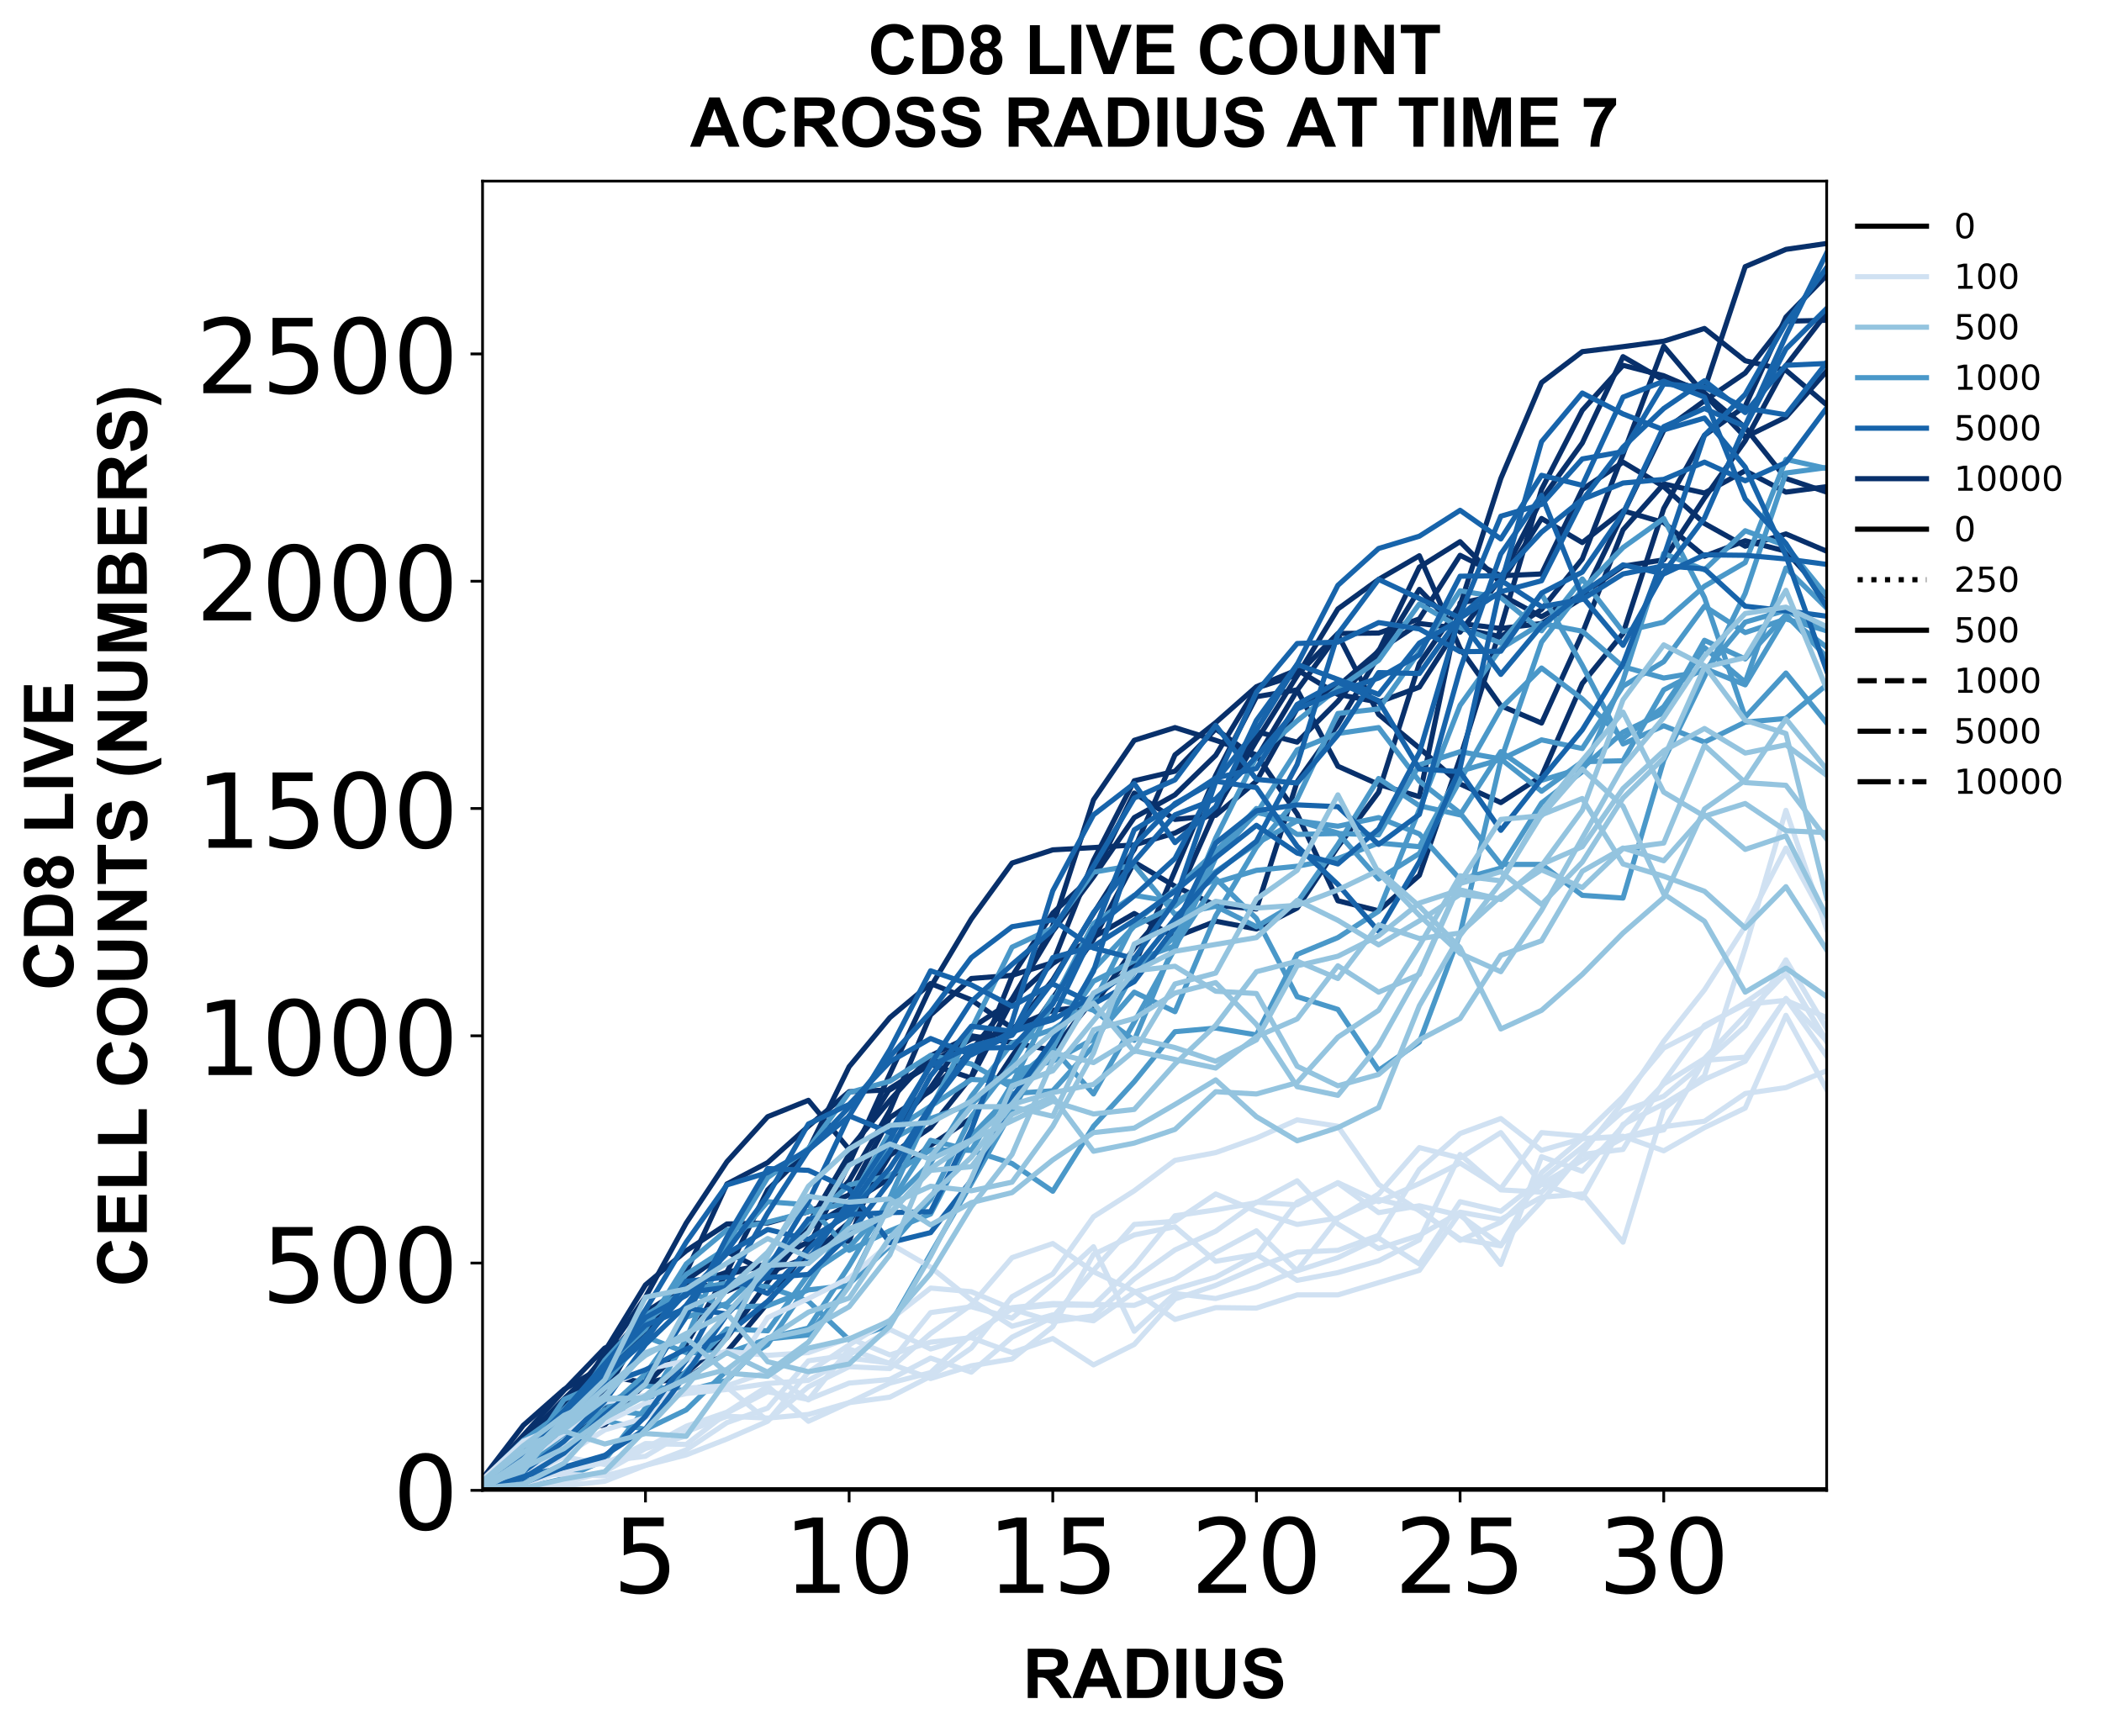 <?xml version="1.0" encoding="utf-8" standalone="no"?>
<!DOCTYPE svg PUBLIC "-//W3C//DTD SVG 1.1//EN"
  "http://www.w3.org/Graphics/SVG/1.1/DTD/svg11.dtd">
<!-- Created with matplotlib (https://matplotlib.org/) -->
<svg height="504.658pt" version="1.1" viewBox="0 0 610.843 504.658" width="610.843pt" xmlns="http://www.w3.org/2000/svg" xmlns:xlink="http://www.w3.org/1999/xlink">
 <defs>
  <style type="text/css">
*{stroke-linecap:butt;stroke-linejoin:round;}
  </style>
 </defs>
 <g id="figure_1">
  <g id="patch_1">
   <path d="M 0 504.658 
L 610.843 504.658 
L 610.843 -0 
L 0 -0 
z
" style="fill:#ffffff;"/>
  </g>
  <g id="axes_1">
   <g id="patch_2">
    <path d="M 140.231 433.161 
L 530.831 433.161 
L 530.831 52.641 
L 140.231 52.641 
z
" style="fill:#ffffff;"/>
   </g>
   <g id="matplotlib.axis_1">
    <g id="xtick_1">
     <g id="line2d_1">
      <defs>
       <path d="M 0 0 
L 0 3.5 
" id="m7ff304e17b" style="stroke:#000000;stroke-width:0.8;"/>
      </defs>
      <g>
       <use style="stroke:#000000;stroke-width:0.8;" x="187.576" xlink:href="#m7ff304e17b" y="433.161"/>
      </g>
     </g>
     <g id="text_1">
      <!-- 5 -->
      <defs>
       <path d="M 10.797 72.906 
L 49.516 72.906 
L 49.516 64.594 
L 19.828 64.594 
L 19.828 46.734 
Q 21.969 47.469 24.109 47.828 
Q 26.266 48.188 28.422 48.188 
Q 40.625 48.188 47.75 41.5 
Q 54.891 34.812 54.891 23.391 
Q 54.891 11.625 47.562 5.094 
Q 40.234 -1.422 26.906 -1.422 
Q 22.312 -1.422 17.547 -0.641 
Q 12.797 0.141 7.719 1.703 
L 7.719 11.625 
Q 12.109 9.234 16.797 8.062 
Q 21.484 6.891 26.703 6.891 
Q 35.156 6.891 40.078 11.328 
Q 45.016 15.766 45.016 23.391 
Q 45.016 31 40.078 35.438 
Q 35.156 39.891 26.703 39.891 
Q 22.75 39.891 18.812 39.016 
Q 14.891 38.141 10.797 36.281 
z
" id="DejaVuSans-53"/>
      </defs>
      <g transform="translate(178.032 462.957)scale(0.3 -0.3)">
       <use xlink:href="#DejaVuSans-53"/>
      </g>
     </g>
    </g>
    <g id="xtick_2">
     <g id="line2d_2">
      <g>
       <use style="stroke:#000000;stroke-width:0.8;" x="246.758" xlink:href="#m7ff304e17b" y="433.161"/>
      </g>
     </g>
     <g id="text_2">
      <!-- 10 -->
      <defs>
       <path d="M 12.406 8.297 
L 28.516 8.297 
L 28.516 63.922 
L 10.984 60.406 
L 10.984 69.391 
L 28.422 72.906 
L 38.281 72.906 
L 38.281 8.297 
L 54.391 8.297 
L 54.391 0 
L 12.406 0 
z
" id="DejaVuSans-49"/>
       <path d="M 31.781 66.406 
Q 24.172 66.406 20.328 58.906 
Q 16.5 51.422 16.5 36.375 
Q 16.5 21.391 20.328 13.891 
Q 24.172 6.391 31.781 6.391 
Q 39.453 6.391 43.281 13.891 
Q 47.125 21.391 47.125 36.375 
Q 47.125 51.422 43.281 58.906 
Q 39.453 66.406 31.781 66.406 
z
M 31.781 74.219 
Q 44.047 74.219 50.516 64.516 
Q 56.984 54.828 56.984 36.375 
Q 56.984 17.969 50.516 8.266 
Q 44.047 -1.422 31.781 -1.422 
Q 19.531 -1.422 13.062 8.266 
Q 6.594 17.969 6.594 36.375 
Q 6.594 54.828 13.062 64.516 
Q 19.531 74.219 31.781 74.219 
z
" id="DejaVuSans-48"/>
      </defs>
      <g transform="translate(227.67 462.957)scale(0.3 -0.3)">
       <use xlink:href="#DejaVuSans-49"/>
       <use x="63.623" xlink:href="#DejaVuSans-48"/>
      </g>
     </g>
    </g>
    <g id="xtick_3">
     <g id="line2d_3">
      <g>
       <use style="stroke:#000000;stroke-width:0.8;" x="305.94" xlink:href="#m7ff304e17b" y="433.161"/>
      </g>
     </g>
     <g id="text_3">
      <!-- 15 -->
      <g transform="translate(286.852 462.957)scale(0.3 -0.3)">
       <use xlink:href="#DejaVuSans-49"/>
       <use x="63.623" xlink:href="#DejaVuSans-53"/>
      </g>
     </g>
    </g>
    <g id="xtick_4">
     <g id="line2d_4">
      <g>
       <use style="stroke:#000000;stroke-width:0.8;" x="365.122" xlink:href="#m7ff304e17b" y="433.161"/>
      </g>
     </g>
     <g id="text_4">
      <!-- 20 -->
      <defs>
       <path d="M 19.188 8.297 
L 53.609 8.297 
L 53.609 0 
L 7.328 0 
L 7.328 8.297 
Q 12.938 14.109 22.625 23.891 
Q 32.328 33.688 34.812 36.531 
Q 39.547 41.844 41.422 45.531 
Q 43.312 49.219 43.312 52.781 
Q 43.312 58.594 39.234 62.25 
Q 35.156 65.922 28.609 65.922 
Q 23.969 65.922 18.812 64.312 
Q 13.672 62.703 7.812 59.422 
L 7.812 69.391 
Q 13.766 71.781 18.938 73 
Q 24.125 74.219 28.422 74.219 
Q 39.75 74.219 46.484 68.547 
Q 53.219 62.891 53.219 53.422 
Q 53.219 48.922 51.531 44.891 
Q 49.859 40.875 45.406 35.406 
Q 44.188 33.984 37.641 27.219 
Q 31.109 20.453 19.188 8.297 
z
" id="DejaVuSans-50"/>
      </defs>
      <g transform="translate(346.034 462.957)scale(0.3 -0.3)">
       <use xlink:href="#DejaVuSans-50"/>
       <use x="63.623" xlink:href="#DejaVuSans-48"/>
      </g>
     </g>
    </g>
    <g id="xtick_5">
     <g id="line2d_5">
      <g>
       <use style="stroke:#000000;stroke-width:0.8;" x="424.303" xlink:href="#m7ff304e17b" y="433.161"/>
      </g>
     </g>
     <g id="text_5">
      <!-- 25 -->
      <g transform="translate(405.216 462.957)scale(0.3 -0.3)">
       <use xlink:href="#DejaVuSans-50"/>
       <use x="63.623" xlink:href="#DejaVuSans-53"/>
      </g>
     </g>
    </g>
    <g id="xtick_6">
     <g id="line2d_6">
      <g>
       <use style="stroke:#000000;stroke-width:0.8;" x="483.485" xlink:href="#m7ff304e17b" y="433.161"/>
      </g>
     </g>
     <g id="text_6">
      <!-- 30 -->
      <defs>
       <path d="M 40.578 39.312 
Q 47.656 37.797 51.625 33 
Q 55.609 28.219 55.609 21.188 
Q 55.609 10.406 48.188 4.484 
Q 40.766 -1.422 27.094 -1.422 
Q 22.516 -1.422 17.656 -0.516 
Q 12.797 0.391 7.625 2.203 
L 7.625 11.719 
Q 11.719 9.328 16.594 8.109 
Q 21.484 6.891 26.812 6.891 
Q 36.078 6.891 40.938 10.547 
Q 45.797 14.203 45.797 21.188 
Q 45.797 27.641 41.281 31.266 
Q 36.766 34.906 28.719 34.906 
L 20.219 34.906 
L 20.219 43.016 
L 29.109 43.016 
Q 36.375 43.016 40.234 45.922 
Q 44.094 48.828 44.094 54.297 
Q 44.094 59.906 40.109 62.906 
Q 36.141 65.922 28.719 65.922 
Q 24.656 65.922 20.016 65.031 
Q 15.375 64.156 9.812 62.312 
L 9.812 71.094 
Q 15.438 72.656 20.344 73.438 
Q 25.25 74.219 29.594 74.219 
Q 40.828 74.219 47.359 69.109 
Q 53.906 64.016 53.906 55.328 
Q 53.906 49.266 50.438 45.094 
Q 46.969 40.922 40.578 39.312 
z
" id="DejaVuSans-51"/>
      </defs>
      <g transform="translate(464.398 462.957)scale(0.3 -0.3)">
       <use xlink:href="#DejaVuSans-51"/>
       <use x="63.623" xlink:href="#DejaVuSans-48"/>
      </g>
     </g>
    </g>
    <g id="text_7">
     <!-- RADIUS -->
     <defs>
      <path d="M 7.328 0 
L 7.328 71.578 
L 37.75 71.578 
Q 49.219 71.578 54.422 69.641 
Q 59.625 67.719 62.75 62.781 
Q 65.875 57.859 65.875 51.516 
Q 65.875 43.453 61.125 38.203 
Q 56.391 32.953 46.969 31.594 
Q 51.656 28.859 54.703 25.578 
Q 57.766 22.312 62.938 13.969 
L 71.688 0 
L 54.391 0 
L 43.953 15.578 
Q 38.375 23.922 36.328 26.094 
Q 34.281 28.266 31.984 29.078 
Q 29.688 29.891 24.703 29.891 
L 21.781 29.891 
L 21.781 0 
z
M 21.781 41.312 
L 32.469 41.312 
Q 42.875 41.312 45.453 42.188 
Q 48.047 43.062 49.516 45.203 
Q 50.984 47.359 50.984 50.594 
Q 50.984 54.203 49.047 56.422 
Q 47.125 58.641 43.609 59.234 
Q 41.844 59.469 33.062 59.469 
L 21.781 59.469 
z
" id="Arial-BoldMT-82"/>
      <path d="M 71.828 0 
L 56.109 0 
L 49.859 16.266 
L 21.234 16.266 
L 15.328 0 
L 0 0 
L 27.875 71.578 
L 43.172 71.578 
z
M 45.219 28.328 
L 35.359 54.891 
L 25.688 28.328 
z
" id="Arial-BoldMT-65"/>
      <path d="M 7.234 71.578 
L 33.641 71.578 
Q 42.578 71.578 47.266 70.219 
Q 53.562 68.359 58.047 63.625 
Q 62.547 58.891 64.891 52.031 
Q 67.234 45.172 67.234 35.109 
Q 67.234 26.266 65.047 19.875 
Q 62.359 12.062 57.375 7.234 
Q 53.609 3.562 47.219 1.516 
Q 42.438 0 34.422 0 
L 7.234 0 
z
M 21.688 59.469 
L 21.688 12.062 
L 32.469 12.062 
Q 38.531 12.062 41.219 12.75 
Q 44.734 13.625 47.047 15.719 
Q 49.359 17.828 50.828 22.625 
Q 52.297 27.438 52.297 35.75 
Q 52.297 44.047 50.828 48.484 
Q 49.359 52.938 46.719 55.422 
Q 44.094 57.906 40.047 58.797 
Q 37.016 59.469 28.172 59.469 
z
" id="Arial-BoldMT-68"/>
      <path d="M 6.844 0 
L 6.844 71.578 
L 21.297 71.578 
L 21.297 0 
z
" id="Arial-BoldMT-73"/>
      <path d="M 7.172 71.578 
L 21.625 71.578 
L 21.625 32.812 
Q 21.625 23.578 22.172 20.844 
Q 23.094 16.453 26.578 13.797 
Q 30.078 11.141 36.141 11.141 
Q 42.281 11.141 45.406 13.641 
Q 48.531 16.156 49.172 19.812 
Q 49.812 23.484 49.812 31.984 
L 49.812 71.578 
L 64.266 71.578 
L 64.266 33.984 
Q 64.266 21.094 63.094 15.766 
Q 61.922 10.453 58.766 6.781 
Q 55.609 3.125 50.328 0.953 
Q 45.062 -1.219 36.578 -1.219 
Q 26.312 -1.219 21.016 1.141 
Q 15.719 3.516 12.641 7.297 
Q 9.578 11.078 8.594 15.234 
Q 7.172 21.391 7.172 33.406 
z
" id="Arial-BoldMT-85"/>
      <path d="M 3.609 23.297 
L 17.672 24.656 
Q 18.953 17.578 22.828 14.25 
Q 26.703 10.938 33.297 10.938 
Q 40.281 10.938 43.812 13.891 
Q 47.359 16.844 47.359 20.797 
Q 47.359 23.344 45.875 25.125 
Q 44.391 26.906 40.672 28.219 
Q 38.141 29.109 29.109 31.344 
Q 17.484 34.234 12.797 38.422 
Q 6.203 44.344 6.203 52.828 
Q 6.203 58.297 9.297 63.062 
Q 12.406 67.828 18.234 70.312 
Q 24.078 72.797 32.328 72.797 
Q 45.797 72.797 52.609 66.891 
Q 59.422 60.984 59.766 51.125 
L 45.312 50.484 
Q 44.391 56 41.328 58.422 
Q 38.281 60.844 32.172 60.844 
Q 25.875 60.844 22.312 58.25 
Q 20.016 56.594 20.016 53.812 
Q 20.016 51.266 22.172 49.469 
Q 24.906 47.172 35.453 44.672 
Q 46 42.188 51.047 39.516 
Q 56.109 36.859 58.953 32.25 
Q 61.812 27.641 61.812 20.844 
Q 61.812 14.703 58.391 9.328 
Q 54.984 3.953 48.734 1.344 
Q 42.484 -1.266 33.156 -1.266 
Q 19.578 -1.266 12.297 5 
Q 5.031 11.281 3.609 23.297 
z
" id="Arial-BoldMT-83"/>
     </defs>
     <g transform="translate(297.195 493.511)scale(0.2 -0.2)">
      <use xlink:href="#Arial-BoldMT-82"/>
      <use x="72.217" xlink:href="#Arial-BoldMT-65"/>
      <use x="144.434" xlink:href="#Arial-BoldMT-68"/>
      <use x="216.65" xlink:href="#Arial-BoldMT-73"/>
      <use x="244.434" xlink:href="#Arial-BoldMT-85"/>
      <use x="316.65" xlink:href="#Arial-BoldMT-83"/>
     </g>
    </g>
   </g>
   <g id="matplotlib.axis_2">
    <g id="ytick_1">
     <g id="line2d_7">
      <defs>
       <path d="M 0 0 
L -3.5 0 
" id="m2ccce14ced" style="stroke:#000000;stroke-width:0.8;"/>
      </defs>
      <g>
       <use style="stroke:#000000;stroke-width:0.8;" x="140.231" xlink:href="#m2ccce14ced" y="433.161"/>
      </g>
     </g>
     <g id="text_8">
      <!-- 0 -->
      <g transform="translate(114.143 444.559)scale(0.3 -0.3)">
       <use xlink:href="#DejaVuSans-48"/>
      </g>
     </g>
    </g>
    <g id="ytick_2">
     <g id="line2d_8">
      <g>
       <use style="stroke:#000000;stroke-width:0.8;" x="140.231" xlink:href="#m2ccce14ced" y="367.102"/>
      </g>
     </g>
     <g id="text_9">
      <!-- 500 -->
      <g transform="translate(75.968 378.5)scale(0.3 -0.3)">
       <use xlink:href="#DejaVuSans-53"/>
       <use x="63.623" xlink:href="#DejaVuSans-48"/>
       <use x="127.246" xlink:href="#DejaVuSans-48"/>
      </g>
     </g>
    </g>
    <g id="ytick_3">
     <g id="line2d_9">
      <g>
       <use style="stroke:#000000;stroke-width:0.8;" x="140.231" xlink:href="#m2ccce14ced" y="301.043"/>
      </g>
     </g>
     <g id="text_10">
      <!-- 1000 -->
      <g transform="translate(56.881 312.441)scale(0.3 -0.3)">
       <use xlink:href="#DejaVuSans-49"/>
       <use x="63.623" xlink:href="#DejaVuSans-48"/>
       <use x="127.246" xlink:href="#DejaVuSans-48"/>
       <use x="190.869" xlink:href="#DejaVuSans-48"/>
      </g>
     </g>
    </g>
    <g id="ytick_4">
     <g id="line2d_10">
      <g>
       <use style="stroke:#000000;stroke-width:0.8;" x="140.231" xlink:href="#m2ccce14ced" y="234.984"/>
      </g>
     </g>
     <g id="text_11">
      <!-- 1500 -->
      <g transform="translate(56.881 246.382)scale(0.3 -0.3)">
       <use xlink:href="#DejaVuSans-49"/>
       <use x="63.623" xlink:href="#DejaVuSans-53"/>
       <use x="127.246" xlink:href="#DejaVuSans-48"/>
       <use x="190.869" xlink:href="#DejaVuSans-48"/>
      </g>
     </g>
    </g>
    <g id="ytick_5">
     <g id="line2d_11">
      <g>
       <use style="stroke:#000000;stroke-width:0.8;" x="140.231" xlink:href="#m2ccce14ced" y="168.925"/>
      </g>
     </g>
     <g id="text_12">
      <!-- 2000 -->
      <g transform="translate(56.881 180.323)scale(0.3 -0.3)">
       <use xlink:href="#DejaVuSans-50"/>
       <use x="63.623" xlink:href="#DejaVuSans-48"/>
       <use x="127.246" xlink:href="#DejaVuSans-48"/>
       <use x="190.869" xlink:href="#DejaVuSans-48"/>
      </g>
     </g>
    </g>
    <g id="ytick_6">
     <g id="line2d_12">
      <g>
       <use style="stroke:#000000;stroke-width:0.8;" x="140.231" xlink:href="#m2ccce14ced" y="102.866"/>
      </g>
     </g>
     <g id="text_13">
      <!-- 2500 -->
      <g transform="translate(56.881 114.264)scale(0.3 -0.3)">
       <use xlink:href="#DejaVuSans-50"/>
       <use x="63.623" xlink:href="#DejaVuSans-53"/>
       <use x="127.246" xlink:href="#DejaVuSans-48"/>
       <use x="190.869" xlink:href="#DejaVuSans-48"/>
      </g>
     </g>
    </g>
    <g id="text_14">
     <!-- CD8 LIVE -->
     <defs>
      <path d="M 53.078 26.312 
L 67.094 21.875 
Q 63.875 10.156 56.375 4.469 
Q 48.875 -1.219 37.359 -1.219 
Q 23.094 -1.219 13.906 8.516 
Q 4.734 18.266 4.734 35.156 
Q 4.734 53.031 13.953 62.906 
Q 23.188 72.797 38.234 72.797 
Q 51.375 72.797 59.578 65.047 
Q 64.453 60.453 66.891 51.859 
L 52.594 48.438 
Q 51.312 54 47.281 57.219 
Q 43.266 60.453 37.5 60.453 
Q 29.547 60.453 24.578 54.734 
Q 19.625 49.031 19.625 36.234 
Q 19.625 22.656 24.5 16.891 
Q 29.391 11.141 37.203 11.141 
Q 42.969 11.141 47.109 14.797 
Q 51.266 18.453 53.078 26.312 
z
" id="Arial-BoldMT-67"/>
      <path d="M 16.016 38.625 
Q 10.688 40.875 8.266 44.797 
Q 5.859 48.734 5.859 53.422 
Q 5.859 61.422 11.453 66.641 
Q 17.047 71.875 27.344 71.875 
Q 37.547 71.875 43.188 66.641 
Q 48.828 61.422 48.828 53.422 
Q 48.828 48.438 46.234 44.547 
Q 43.656 40.672 38.969 38.625 
Q 44.922 36.234 48.016 31.641 
Q 51.125 27.047 51.125 21.047 
Q 51.125 11.141 44.797 4.938 
Q 38.484 -1.266 27.984 -1.266 
Q 18.219 -1.266 11.719 3.859 
Q 4.047 9.906 4.047 20.453 
Q 4.047 26.266 6.922 31.125 
Q 9.812 35.984 16.016 38.625 
z
M 18.844 52.438 
Q 18.844 48.344 21.156 46.047 
Q 23.484 43.75 27.344 43.75 
Q 31.25 43.75 33.594 46.062 
Q 35.938 48.391 35.938 52.484 
Q 35.938 56.344 33.609 58.656 
Q 31.297 60.984 27.484 60.984 
Q 23.531 60.984 21.188 58.641 
Q 18.844 56.297 18.844 52.438 
z
M 17.578 21.781 
Q 17.578 16.109 20.484 12.938 
Q 23.391 9.766 27.734 9.766 
Q 31.984 9.766 34.766 12.812 
Q 37.547 15.875 37.547 21.625 
Q 37.547 26.656 34.719 29.703 
Q 31.891 32.766 27.547 32.766 
Q 22.516 32.766 20.047 29.297 
Q 17.578 25.828 17.578 21.781 
z
" id="Arial-BoldMT-56"/>
      <path id="Arial-BoldMT-32"/>
      <path d="M 7.672 0 
L 7.672 71 
L 22.125 71 
L 22.125 12.062 
L 58.062 12.062 
L 58.062 0 
z
" id="Arial-BoldMT-76"/>
      <path d="M 25.531 0 
L -0.047 71.578 
L 15.625 71.578 
L 33.734 18.609 
L 51.266 71.578 
L 66.609 71.578 
L 40.969 0 
z
" id="Arial-BoldMT-86"/>
      <path d="M 7.281 0 
L 7.281 71.578 
L 60.359 71.578 
L 60.359 59.469 
L 21.734 59.469 
L 21.734 43.609 
L 57.672 43.609 
L 57.672 31.547 
L 21.734 31.547 
L 21.734 12.062 
L 61.719 12.062 
L 61.719 0 
z
" id="Arial-BoldMT-69"/>
     </defs>
     <g transform="translate(21.253 287.911)rotate(-90)scale(0.2 -0.2)">
      <use xlink:href="#Arial-BoldMT-67"/>
      <use x="72.217" xlink:href="#Arial-BoldMT-68"/>
      <use x="144.434" xlink:href="#Arial-BoldMT-56"/>
      <use x="200.049" xlink:href="#Arial-BoldMT-32"/>
      <use x="227.832" xlink:href="#Arial-BoldMT-76"/>
      <use x="288.916" xlink:href="#Arial-BoldMT-73"/>
      <use x="316.699" xlink:href="#Arial-BoldMT-86"/>
      <use x="383.398" xlink:href="#Arial-BoldMT-69"/>
     </g>
     <!-- CELL COUNTS (NUMBERS) -->
     <defs>
      <path d="M 4.344 35.359 
Q 4.344 46.297 7.625 53.719 
Q 10.062 59.188 14.281 63.531 
Q 18.5 67.875 23.531 69.969 
Q 30.219 72.797 38.969 72.797 
Q 54.781 72.797 64.281 62.984 
Q 73.781 53.172 73.781 35.688 
Q 73.781 18.359 64.359 8.562 
Q 54.938 -1.219 39.156 -1.219 
Q 23.188 -1.219 13.766 8.516 
Q 4.344 18.266 4.344 35.359 
z
M 19.234 35.844 
Q 19.234 23.688 24.844 17.406 
Q 30.469 11.141 39.109 11.141 
Q 47.75 11.141 53.297 17.359 
Q 58.844 23.578 58.844 36.031 
Q 58.844 48.344 53.438 54.391 
Q 48.047 60.453 39.109 60.453 
Q 30.172 60.453 24.703 54.312 
Q 19.234 48.188 19.234 35.844 
z
" id="Arial-BoldMT-79"/>
      <path d="M 7.422 0 
L 7.422 71.578 
L 21.484 71.578 
L 50.781 23.781 
L 50.781 71.578 
L 64.203 71.578 
L 64.203 0 
L 49.703 0 
L 20.844 46.688 
L 20.844 0 
z
" id="Arial-BoldMT-78"/>
      <path d="M 23.391 0 
L 23.391 59.469 
L 2.156 59.469 
L 2.156 71.578 
L 59.031 71.578 
L 59.031 59.469 
L 37.844 59.469 
L 37.844 0 
z
" id="Arial-BoldMT-84"/>
      <path d="M 29.938 -21.047 
L 20.516 -21.047 
Q 13.031 -9.766 9.125 2.391 
Q 5.219 14.547 5.219 25.922 
Q 5.219 40.047 10.062 52.641 
Q 14.266 63.578 20.703 72.797 
L 30.078 72.797 
Q 23.391 58.016 20.875 47.625 
Q 18.359 37.25 18.359 25.641 
Q 18.359 17.625 19.844 9.219 
Q 21.344 0.828 23.922 -6.734 
Q 25.641 -11.719 29.938 -21.047 
z
" id="Arial-BoldMT-40"/>
      <path d="M 7.078 0 
L 7.078 71.578 
L 28.719 71.578 
L 41.703 22.75 
L 54.547 71.578 
L 76.219 71.578 
L 76.219 0 
L 62.797 0 
L 62.797 56.344 
L 48.578 0 
L 34.672 0 
L 20.516 56.344 
L 20.516 0 
z
" id="Arial-BoldMT-77"/>
      <path d="M 7.328 71.578 
L 35.938 71.578 
Q 44.438 71.578 48.609 70.875 
Q 52.781 70.172 56.078 67.922 
Q 59.375 65.672 61.562 61.938 
Q 63.766 58.203 63.766 53.562 
Q 63.766 48.531 61.047 44.328 
Q 58.344 40.141 53.719 38.031 
Q 60.25 36.141 63.766 31.547 
Q 67.281 26.953 67.281 20.75 
Q 67.281 15.875 65.016 11.25 
Q 62.75 6.641 58.812 3.875 
Q 54.891 1.125 49.125 0.484 
Q 45.516 0.094 31.688 0 
L 7.328 0 
z
M 21.781 59.672 
L 21.781 43.109 
L 31.25 43.109 
Q 39.703 43.109 41.75 43.359 
Q 45.453 43.797 47.578 45.922 
Q 49.703 48.047 49.703 51.516 
Q 49.703 54.828 47.875 56.906 
Q 46.047 58.984 42.438 59.422 
Q 40.281 59.672 30.078 59.672 
z
M 21.781 31.203 
L 21.781 12.062 
L 35.156 12.062 
Q 42.969 12.062 45.062 12.5 
Q 48.297 13.094 50.312 15.359 
Q 52.344 17.625 52.344 21.438 
Q 52.344 24.656 50.781 26.906 
Q 49.219 29.156 46.266 30.172 
Q 43.312 31.203 33.453 31.203 
z
" id="Arial-BoldMT-66"/>
      <path d="M 3.375 -21.047 
Q 7.422 -12.359 9.078 -7.719 
Q 10.75 -3.078 12.156 2.969 
Q 13.578 9.031 14.25 14.469 
Q 14.938 19.922 14.938 25.641 
Q 14.938 37.25 12.453 47.625 
Q 9.969 58.016 3.266 72.797 
L 12.594 72.797 
Q 19.969 62.312 24.047 50.531 
Q 28.125 38.766 28.125 26.656 
Q 28.125 16.453 24.906 4.781 
Q 21.234 -8.297 12.844 -21.047 
z
" id="Arial-BoldMT-41"/>
     </defs>
     <g transform="translate(42.671 374.003)rotate(-90)scale(0.2 -0.2)">
      <use xlink:href="#Arial-BoldMT-67"/>
      <use x="72.217" xlink:href="#Arial-BoldMT-69"/>
      <use x="138.916" xlink:href="#Arial-BoldMT-76"/>
      <use x="200" xlink:href="#Arial-BoldMT-76"/>
      <use x="261.068" xlink:href="#Arial-BoldMT-32"/>
      <use x="288.852" xlink:href="#Arial-BoldMT-67"/>
      <use x="361.068" xlink:href="#Arial-BoldMT-79"/>
      <use x="438.852" xlink:href="#Arial-BoldMT-85"/>
      <use x="511.068" xlink:href="#Arial-BoldMT-78"/>
      <use x="583.285" xlink:href="#Arial-BoldMT-84"/>
      <use x="644.369" xlink:href="#Arial-BoldMT-83"/>
      <use x="711.068" xlink:href="#Arial-BoldMT-32"/>
      <use x="738.852" xlink:href="#Arial-BoldMT-40"/>
      <use x="772.152" xlink:href="#Arial-BoldMT-78"/>
      <use x="844.369" xlink:href="#Arial-BoldMT-85"/>
      <use x="916.586" xlink:href="#Arial-BoldMT-77"/>
      <use x="999.887" xlink:href="#Arial-BoldMT-66"/>
      <use x="1072.104" xlink:href="#Arial-BoldMT-69"/>
      <use x="1138.803" xlink:href="#Arial-BoldMT-82"/>
      <use x="1211.02" xlink:href="#Arial-BoldMT-83"/>
      <use x="1277.719" xlink:href="#Arial-BoldMT-41"/>
     </g>
    </g>
   </g>
   <g id="line2d_13">
    <path clip-path="url(#p007e570702)" d="M 140.231 432.501 
L 152.067 428.669 
L 163.903 419.817 
L 175.74 405.02 
L 187.576 384.278 
L 199.412 372.123 
L 211.249 363.799 
L 223.085 369.877 
L 234.922 365.385 
L 246.758 355.212 
L 258.594 335.79 
L 270.431 327.731 
L 282.267 312.934 
L 294.103 283.736 
L 305.94 265.371 
L 317.776 254.405 
L 329.612 230.492 
L 341.449 238.155 
L 353.285 236.966 
L 365.122 227.057 
L 376.958 205.918 
L 388.794 199.444 
L 400.631 189.271 
L 412.467 164.829 
L 424.303 157.431 
L 436.14 169.453 
L 447.976 150.693 
L 459.812 157.695 
L 471.649 148.447 
L 483.485 151.882 
L 495.322 161.659 
L 507.158 157.167 
L 518.994 160.205 
L 530.831 173.417 
" style="fill:none;stroke:#08306b;stroke-linecap:square;stroke-width:1.5;"/>
   </g>
   <g id="line2d_14">
    <path clip-path="url(#p007e570702)" d="M 140.231 431.84 
L 152.067 422.46 
L 163.903 411.626 
L 175.74 399.867 
L 187.576 401.849 
L 199.412 400.66 
L 211.249 392.865 
L 223.085 378.729 
L 234.922 362.346 
L 246.758 338.168 
L 258.594 312.141 
L 270.431 286.906 
L 282.267 267.089 
L 294.103 250.838 
L 305.94 247.007 
L 317.776 246.346 
L 329.612 245.554 
L 341.449 242.118 
L 353.285 235.909 
L 365.122 212.656 
L 376.958 215.695 
L 388.794 203.804 
L 400.631 189.007 
L 412.467 181.212 
L 424.303 182.665 
L 436.14 185.043 
L 447.976 177.116 
L 459.812 162.451 
L 471.649 132.064 
L 483.485 100.62 
L 495.322 114.624 
L 507.158 127.044 
L 518.994 121.23 
L 530.831 107.886 
" style="fill:none;stroke:#08306b;stroke-linecap:square;stroke-width:1.5;"/>
   </g>
   <g id="line2d_15">
    <path clip-path="url(#p007e570702)" d="M 140.231 431.179 
L 152.067 418.628 
L 163.903 406.606 
L 175.74 395.111 
L 187.576 388.241 
L 199.412 369.745 
L 211.249 344.114 
L 223.085 337.904 
L 234.922 327.335 
L 246.758 317.294 
L 258.594 316.765 
L 270.431 309.367 
L 282.267 313.33 
L 294.103 290.87 
L 305.94 280.036 
L 317.776 272.373 
L 329.612 265.503 
L 341.449 272.373 
L 353.285 267.749 
L 365.122 269.995 
L 376.958 263.918 
L 388.794 246.082 
L 400.631 230.228 
L 412.467 192.838 
L 424.303 175.927 
L 436.14 139.066 
L 447.976 111.189 
L 459.812 102.205 
L 471.649 100.752 
L 483.485 99.167 
L 495.322 95.467 
L 507.158 104.848 
L 518.994 107.622 
L 530.831 117.663 
" style="fill:none;stroke:#08306b;stroke-linecap:square;stroke-width:1.5;"/>
   </g>
   <g id="line2d_16">
    <path clip-path="url(#p007e570702)" d="M 140.231 432.369 
L 152.067 424.441 
L 163.903 413.74 
L 175.74 392.733 
L 187.576 373.444 
L 199.412 363.535 
L 211.249 355.74 
L 223.085 355.476 
L 234.922 352.173 
L 246.758 347.284 
L 258.594 324.824 
L 270.431 317.029 
L 282.267 305.403 
L 294.103 290.342 
L 305.94 270.656 
L 317.776 254.802 
L 329.612 237.626 
L 341.449 231.021 
L 353.285 219.526 
L 365.122 199.973 
L 376.958 196.141 
L 388.794 184.119 
L 400.631 183.986 
L 412.467 179.891 
L 424.303 161.394 
L 436.14 167.34 
L 447.976 166.811 
L 459.812 142.237 
L 471.649 134.31 
L 483.485 141.444 
L 495.322 152.146 
L 507.158 158.752 
L 518.994 155.185 
L 530.831 160.205 
" style="fill:none;stroke:#08306b;stroke-linecap:square;stroke-width:1.5;"/>
   </g>
   <g id="line2d_17">
    <path clip-path="url(#p007e570702)" d="M 140.231 432.104 
L 152.067 422.592 
L 163.903 407.927 
L 175.74 395.64 
L 187.576 381.371 
L 199.412 373.84 
L 211.249 369.745 
L 223.085 367.366 
L 234.922 360.893 
L 246.758 360.761 
L 258.594 329.052 
L 270.431 316.105 
L 282.267 298.797 
L 294.103 291.002 
L 305.94 269.071 
L 317.776 232.474 
L 329.612 215.166 
L 341.449 211.467 
L 353.285 215.166 
L 365.122 219.394 
L 376.958 236.569 
L 388.794 261.804 
L 400.631 264.711 
L 412.467 254.405 
L 424.303 220.319 
L 436.14 182.401 
L 447.976 142.237 
L 459.812 119.249 
L 471.649 106.169 
L 483.485 109.208 
L 495.322 114.228 
L 507.158 124.269 
L 518.994 139.066 
L 530.831 143.03 
" style="fill:none;stroke:#08306b;stroke-linecap:square;stroke-width:1.5;"/>
   </g>
   <g id="line2d_18">
    <path clip-path="url(#p007e570702)" d="M 140.231 430.255 
L 152.067 417.175 
L 163.903 404.095 
L 175.74 391.808 
L 187.576 387.316 
L 199.412 371.991 
L 211.249 375.294 
L 223.085 370.141 
L 234.922 356.797 
L 246.758 343.189 
L 258.594 322.711 
L 270.431 294.966 
L 282.267 284.396 
L 294.103 283.471 
L 305.94 279.772 
L 317.776 250.046 
L 329.612 226.925 
L 341.449 224.15 
L 353.285 211.863 
L 365.122 220.451 
L 376.958 200.633 
L 388.794 184.383 
L 400.631 207.636 
L 412.467 217.412 
L 424.303 227.85 
L 436.14 233.267 
L 447.976 225.604 
L 459.812 198.652 
L 471.649 184.119 
L 483.485 147.786 
L 495.322 126.515 
L 507.158 118.06 
L 518.994 92.164 
L 530.831 80.01 
" style="fill:none;stroke:#08306b;stroke-linecap:square;stroke-width:1.5;"/>
   </g>
   <g id="line2d_19">
    <path clip-path="url(#p007e570702)" d="M 140.231 429.726 
L 152.067 414.268 
L 163.903 403.831 
L 175.74 396.829 
L 187.576 389.298 
L 199.412 372.783 
L 211.249 370.405 
L 223.085 367.631 
L 234.922 355.74 
L 246.758 335.526 
L 258.594 316.369 
L 270.431 308.97 
L 282.267 301.968 
L 294.103 299.722 
L 305.94 284.793 
L 317.776 265.503 
L 329.612 246.875 
L 341.449 219.394 
L 353.285 210.014 
L 365.122 199.576 
L 376.958 194.688 
L 388.794 201.822 
L 400.631 204.068 
L 412.467 199.709 
L 424.303 181.212 
L 436.14 182.665 
L 447.976 181.212 
L 459.812 173.813 
L 471.649 149.372 
L 483.485 125.062 
L 495.322 116.474 
L 507.158 108.415 
L 518.994 93.353 
L 530.831 93.089 
" style="fill:none;stroke:#08306b;stroke-linecap:square;stroke-width:1.5;"/>
   </g>
   <g id="line2d_20">
    <path clip-path="url(#p007e570702)" d="M 140.231 431.444 
L 152.067 418.232 
L 163.903 408.587 
L 175.74 393.922 
L 187.576 377.011 
L 199.412 355.476 
L 211.249 337.64 
L 223.085 324.56 
L 234.922 319.804 
L 246.758 334.073 
L 258.594 319.804 
L 270.431 306.856 
L 282.267 301.043 
L 294.103 303.025 
L 305.94 305.271 
L 317.776 290.342 
L 329.612 280.565 
L 341.449 253.084 
L 353.285 225.339 
L 365.122 202.483 
L 376.958 200.501 
L 388.794 222.697 
L 400.631 227.982 
L 412.467 231.549 
L 424.303 175.267 
L 436.14 172.889 
L 447.976 179.23 
L 459.812 172.624 
L 471.649 164.565 
L 483.485 162.715 
L 495.322 144.747 
L 507.158 128.101 
L 518.994 106.301 
L 530.831 90.975 
" style="fill:none;stroke:#08306b;stroke-linecap:square;stroke-width:1.5;"/>
   </g>
   <g id="line2d_21">
    <path clip-path="url(#p007e570702)" d="M 140.231 429.726 
L 152.067 421.403 
L 163.903 416.25 
L 175.74 414.136 
L 187.576 402.113 
L 199.412 399.075 
L 211.249 388.77 
L 223.085 372.651 
L 234.922 357.061 
L 246.758 349.927 
L 258.594 342.396 
L 270.431 332.884 
L 282.267 324.957 
L 294.103 306.988 
L 305.94 290.077 
L 317.776 273.034 
L 329.612 250.574 
L 341.449 257.576 
L 353.285 263.125 
L 365.122 264.182 
L 376.958 227.189 
L 388.794 210.542 
L 400.631 190.592 
L 412.467 171.303 
L 424.303 183.722 
L 436.14 168.132 
L 447.976 145.144 
L 459.812 128.761 
L 471.649 103.659 
L 483.485 110.529 
L 495.322 113.171 
L 507.158 77.499 
L 518.994 72.479 
L 530.831 70.761 
" style="fill:none;stroke:#08306b;stroke-linecap:square;stroke-width:1.5;"/>
   </g>
   <g id="line2d_22">
    <path clip-path="url(#p007e570702)" d="M 140.231 431.972 
L 152.067 426.423 
L 163.903 420.478 
L 175.74 409.644 
L 187.576 402.51 
L 199.412 390.751 
L 211.249 369.745 
L 223.085 345.831 
L 234.922 334.205 
L 246.758 310.027 
L 258.594 295.758 
L 270.431 285.85 
L 282.267 290.606 
L 294.103 298.797 
L 305.94 293.645 
L 317.776 292.323 
L 329.612 275.544 
L 341.449 261.936 
L 353.285 235.38 
L 365.122 215.298 
L 376.958 196.406 
L 388.794 176.984 
L 400.631 168.397 
L 412.467 161.526 
L 424.303 188.478 
L 436.14 205.125 
L 447.976 210.146 
L 459.812 184.119 
L 471.649 153.996 
L 483.485 140.652 
L 495.322 143.294 
L 507.158 136.82 
L 518.994 143.03 
L 530.831 141.444 
" style="fill:none;stroke:#08306b;stroke-linecap:square;stroke-width:1.5;"/>
   </g>
   <g id="line2d_23">
    <path clip-path="url(#p007e570702)" d="M 140.231 432.633 
L 152.067 428.273 
L 163.903 413.211 
L 175.74 395.375 
L 187.576 382.296 
L 199.412 375.029 
L 211.249 372.915 
L 223.085 373.972 
L 234.922 378.2 
L 246.758 389.43 
L 258.594 385.07 
L 270.431 364.46 
L 282.267 343.982 
L 294.103 322.843 
L 305.94 302.232 
L 317.776 285.189 
L 329.612 279.244 
L 341.449 274.884 
L 353.285 256.519 
L 365.122 252.952 
L 376.958 251.763 
L 388.794 249.517 
L 400.631 245.025 
L 412.467 246.082 
L 424.303 224.15 
L 436.14 220.715 
L 447.976 215.034 
L 459.812 217.544 
L 471.649 199.444 
L 483.485 192.31 
L 495.322 176.192 
L 507.158 183.854 
L 518.994 179.891 
L 530.831 183.326 
" style="fill:none;stroke:#4a98c9;stroke-linecap:square;stroke-width:1.5;"/>
   </g>
   <g id="line2d_24">
    <path clip-path="url(#p007e570702)" d="M 140.231 431.444 
L 152.067 421.931 
L 163.903 414.929 
L 175.74 407.927 
L 187.576 402.774 
L 199.412 404.227 
L 211.249 401.189 
L 223.085 388.902 
L 234.922 385.995 
L 246.758 367.895 
L 258.594 348.077 
L 270.431 322.314 
L 282.267 299.193 
L 294.103 275.28 
L 305.94 269.731 
L 317.776 253.481 
L 329.612 251.499 
L 341.449 265.768 
L 353.285 263.389 
L 365.122 269.335 
L 376.958 262.333 
L 388.794 245.421 
L 400.631 226.264 
L 412.467 234.191 
L 424.303 236.834 
L 436.14 218.469 
L 447.976 226.793 
L 459.812 223.226 
L 471.649 212.788 
L 483.485 207.107 
L 495.322 186.1 
L 507.158 191.517 
L 518.994 178.702 
L 530.831 190.989 
" style="fill:none;stroke:#4a98c9;stroke-linecap:square;stroke-width:1.5;"/>
   </g>
   <g id="line2d_25">
    <path clip-path="url(#p007e570702)" d="M 140.231 432.104 
L 152.067 428.405 
L 163.903 420.61 
L 175.74 410.173 
L 187.576 399.339 
L 199.412 382.824 
L 211.249 378.861 
L 223.085 367.499 
L 234.922 355.079 
L 246.758 344.378 
L 258.594 341.603 
L 270.431 334.205 
L 282.267 334.337 
L 294.103 338.168 
L 305.94 346.228 
L 317.776 327.335 
L 329.612 314.387 
L 341.449 299.854 
L 353.285 298.797 
L 365.122 300.779 
L 376.958 277.394 
L 388.794 272.506 
L 400.631 264.843 
L 412.467 235.248 
L 424.303 204.993 
L 436.14 188.478 
L 447.976 181.212 
L 459.812 183.458 
L 471.649 193.763 
L 483.485 197.066 
L 495.322 195.084 
L 507.158 180.816 
L 518.994 177.381 
L 530.831 183.326 
" style="fill:none;stroke:#4a98c9;stroke-linecap:square;stroke-width:1.5;"/>
   </g>
   <g id="line2d_26">
    <path clip-path="url(#p007e570702)" d="M 140.231 430.255 
L 152.067 418.628 
L 163.903 410.173 
L 175.74 397.754 
L 187.576 384.278 
L 199.412 370.405 
L 211.249 362.742 
L 223.085 349.266 
L 234.922 350.191 
L 246.758 363.403 
L 258.594 357.722 
L 270.431 352.833 
L 282.267 330.241 
L 294.103 317.822 
L 305.94 317.029 
L 317.776 303.95 
L 329.612 282.414 
L 341.449 272.241 
L 353.285 243.572 
L 365.122 219.923 
L 376.958 209.485 
L 388.794 200.105 
L 400.631 191.914 
L 412.467 175.531 
L 424.303 182.401 
L 436.14 186.893 
L 447.976 172.624 
L 459.812 193.367 
L 471.649 216.223 
L 483.485 210.939 
L 495.322 215.695 
L 507.158 209.882 
L 518.994 208.825 
L 530.831 199.048 
" style="fill:none;stroke:#4a98c9;stroke-linecap:square;stroke-width:1.5;"/>
   </g>
   <g id="line2d_27">
    <path clip-path="url(#p007e570702)" d="M 140.231 431.179 
L 152.067 421.271 
L 163.903 409.644 
L 175.74 397.621 
L 187.576 384.145 
L 199.412 375.161 
L 211.249 379.918 
L 223.085 379.521 
L 234.922 374.897 
L 246.758 373.576 
L 258.594 349.795 
L 270.431 331.43 
L 282.267 334.337 
L 294.103 315.048 
L 305.94 291.399 
L 317.776 268.41 
L 329.612 260.219 
L 341.449 262.2 
L 353.285 255.33 
L 365.122 266.957 
L 376.958 289.681 
L 388.794 293.38 
L 400.631 311.084 
L 412.467 302.893 
L 424.303 271.449 
L 436.14 220.98 
L 447.976 186.629 
L 459.812 171.303 
L 471.649 159.148 
L 483.485 150.693 
L 495.322 173.681 
L 507.158 208.428 
L 518.994 195.613 
L 530.831 210.146 
" style="fill:none;stroke:#4a98c9;stroke-linecap:square;stroke-width:1.5;"/>
   </g>
   <g id="line2d_28">
    <path clip-path="url(#p007e570702)" d="M 140.231 430.915 
L 152.067 426.423 
L 163.903 416.779 
L 175.74 409.776 
L 187.576 411.098 
L 199.412 398.546 
L 211.249 386.259 
L 223.085 386.788 
L 234.922 370.405 
L 246.758 362.478 
L 258.594 349.795 
L 270.431 338.036 
L 282.267 318.615 
L 294.103 303.157 
L 305.94 299.193 
L 317.776 291.399 
L 329.612 268.146 
L 341.449 258.501 
L 353.285 247.403 
L 365.122 236.437 
L 376.958 217.941 
L 388.794 213.185 
L 400.631 211.467 
L 412.467 227.057 
L 424.303 236.305 
L 436.14 251.235 
L 447.976 251.235 
L 459.812 260.219 
L 471.649 261.011 
L 483.485 220.98 
L 495.322 196.67 
L 507.158 172.492 
L 518.994 137.481 
L 530.831 135.895 
" style="fill:none;stroke:#4a98c9;stroke-linecap:square;stroke-width:1.5;"/>
   </g>
   <g id="line2d_29">
    <path clip-path="url(#p007e570702)" d="M 140.231 432.501 
L 152.067 424.574 
L 163.903 406.738 
L 175.74 401.585 
L 187.576 388.505 
L 199.412 393.129 
L 211.249 393.262 
L 223.085 389.166 
L 234.922 387.977 
L 246.758 373.18 
L 258.594 362.082 
L 270.431 348.606 
L 282.267 324.56 
L 294.103 309.234 
L 305.94 289.813 
L 317.776 293.645 
L 329.612 302.364 
L 341.449 274.091 
L 353.285 247.535 
L 365.122 234.984 
L 376.958 242.515 
L 388.794 242.251 
L 400.631 242.647 
L 412.467 222.301 
L 424.303 218.469 
L 436.14 220.583 
L 447.976 229.964 
L 459.812 221.376 
L 471.649 221.112 
L 483.485 200.501 
L 495.322 194.292 
L 507.158 199.048 
L 518.994 179.23 
L 530.831 188.082 
" style="fill:none;stroke:#4a98c9;stroke-linecap:square;stroke-width:1.5;"/>
   </g>
   <g id="line2d_30">
    <path clip-path="url(#p007e570702)" d="M 140.231 431.972 
L 152.067 423.252 
L 163.903 410.437 
L 175.74 397.093 
L 187.576 386.259 
L 199.412 367.366 
L 211.249 357.458 
L 223.085 355.212 
L 234.922 352.173 
L 246.758 349.53 
L 258.594 329.052 
L 270.431 321.521 
L 282.267 313.726 
L 294.103 314.387 
L 305.94 304.742 
L 317.776 281.754 
L 329.612 269.203 
L 341.449 263.257 
L 353.285 253.348 
L 365.122 245.157 
L 376.958 238.551 
L 388.794 242.118 
L 400.631 255.462 
L 412.467 248.064 
L 424.303 226.793 
L 436.14 205.918 
L 447.976 194.16 
L 459.812 203.144 
L 471.649 214.638 
L 483.485 205.39 
L 495.322 188.214 
L 507.158 198.255 
L 518.994 165.094 
L 530.831 176.72 
" style="fill:none;stroke:#4a98c9;stroke-linecap:square;stroke-width:1.5;"/>
   </g>
   <g id="line2d_31">
    <path clip-path="url(#p007e570702)" d="M 140.231 431.444 
L 152.067 425.631 
L 163.903 422.063 
L 175.74 412.947 
L 187.576 415.457 
L 199.412 409.776 
L 211.249 398.282 
L 223.085 390.751 
L 234.922 373.312 
L 246.758 354.947 
L 258.594 331.43 
L 270.431 325.089 
L 282.267 320.861 
L 294.103 311.348 
L 305.94 308.442 
L 317.776 301.968 
L 329.612 288.36 
L 341.449 294.041 
L 353.285 266.164 
L 365.122 246.214 
L 376.958 232.21 
L 388.794 207.371 
L 400.631 206.05 
L 412.467 189.403 
L 424.303 171.699 
L 436.14 173.681 
L 447.976 183.326 
L 459.812 168.264 
L 471.649 183.59 
L 483.485 180.816 
L 495.322 170.378 
L 507.158 163.508 
L 518.994 133.517 
L 530.831 136.16 
" style="fill:none;stroke:#4a98c9;stroke-linecap:square;stroke-width:1.5;"/>
   </g>
   <g id="line2d_32">
    <path clip-path="url(#p007e570702)" d="M 140.231 432.633 
L 152.067 432.501 
L 163.903 429.726 
L 175.74 424.309 
L 187.576 409.248 
L 199.412 389.166 
L 211.249 361.553 
L 223.085 342.264 
L 234.922 333.808 
L 246.758 317.558 
L 258.594 314.255 
L 270.431 306.724 
L 282.267 309.234 
L 294.103 316.105 
L 305.94 304.61 
L 317.776 317.954 
L 329.612 297.08 
L 341.449 275.676 
L 353.285 249.253 
L 365.122 236.173 
L 376.958 238.551 
L 388.794 240.137 
L 400.631 237.626 
L 412.467 242.383 
L 424.303 255.594 
L 436.14 252.292 
L 447.976 233.399 
L 459.812 224.283 
L 471.649 197.727 
L 483.485 160.866 
L 495.322 165.622 
L 507.158 154.26 
L 518.994 158.62 
L 530.831 173.153 
" style="fill:none;stroke:#4a98c9;stroke-linecap:square;stroke-width:1.5;"/>
   </g>
   <g id="line2d_33">
    <path clip-path="url(#p007e570702)" d="M 140.231 432.501 
L 152.067 429.726 
L 163.903 423.12 
L 175.74 415.59 
L 187.576 412.022 
L 199.412 403.435 
L 211.249 402.774 
L 223.085 398.678 
L 234.922 406.87 
L 246.758 392.073 
L 258.594 396.3 
L 270.431 400.66 
L 282.267 396.961 
L 294.103 394.979 
L 305.94 385.599 
L 317.776 364.592 
L 329.612 358.911 
L 341.449 356.533 
L 353.285 366.574 
L 365.122 364.592 
L 376.958 372.123 
L 388.794 369.877 
L 400.631 366.442 
L 412.467 360.364 
L 424.303 335.526 
L 436.14 345.831 
L 447.976 346.492 
L 459.812 335.526 
L 471.649 334.073 
L 483.485 314.387 
L 495.322 298.004 
L 507.158 291.927 
L 518.994 290.738 
L 530.831 295.758 
" style="fill:none;stroke:#d0e1f2;stroke-linecap:square;stroke-width:1.5;"/>
   </g>
   <g id="line2d_34">
    <path clip-path="url(#p007e570702)" d="M 140.231 433.161 
L 152.067 429.594 
L 163.903 420.082 
L 175.74 413.476 
L 187.576 407.795 
L 199.412 405.02 
L 211.249 403.831 
L 223.085 402.113 
L 234.922 401.189 
L 246.758 394.715 
L 258.594 396.168 
L 270.431 381.503 
L 282.267 379.786 
L 294.103 383.088 
L 305.94 373.18 
L 317.776 362.346 
L 329.612 386.92 
L 341.449 375.954 
L 353.285 377.407 
L 365.122 374.104 
L 376.958 369.216 
L 388.794 354.022 
L 400.631 347.02 
L 412.467 333.544 
L 424.303 336.583 
L 436.14 329.184 
L 447.976 344.114 
L 459.812 337.243 
L 471.649 330.77 
L 483.485 328.392 
L 495.322 308.178 
L 507.158 307.253 
L 518.994 290.209 
L 530.831 306.988 
" style="fill:none;stroke:#d0e1f2;stroke-linecap:square;stroke-width:1.5;"/>
   </g>
   <g id="line2d_35">
    <path clip-path="url(#p007e570702)" d="M 140.231 432.765 
L 152.067 424.838 
L 163.903 416.514 
L 175.74 407.53 
L 187.576 405.549 
L 199.412 404.624 
L 211.249 403.17 
L 223.085 412.947 
L 234.922 403.038 
L 246.758 397.225 
L 258.594 397.754 
L 270.431 387.58 
L 282.267 379.257 
L 294.103 365.517 
L 305.94 361.421 
L 317.776 369.612 
L 329.612 375.294 
L 341.449 383.485 
L 353.285 380.05 
L 365.122 380.182 
L 376.958 376.35 
L 388.794 376.35 
L 400.631 372.783 
L 412.467 369.216 
L 424.303 352.437 
L 436.14 367.499 
L 447.976 336.187 
L 459.812 340.414 
L 471.649 327.203 
L 483.485 315.048 
L 495.322 307.649 
L 507.158 295.098 
L 518.994 282.811 
L 530.831 302.761 
" style="fill:none;stroke:#d0e1f2;stroke-linecap:square;stroke-width:1.5;"/>
   </g>
   <g id="line2d_36">
    <path clip-path="url(#p007e570702)" d="M 140.231 433.161 
L 152.067 431.179 
L 163.903 427.612 
L 175.74 425.102 
L 187.576 420.874 
L 199.412 414.533 
L 211.249 410.437 
L 223.085 402.906 
L 234.922 413.079 
L 246.758 407.662 
L 258.594 401.981 
L 270.431 398.943 
L 282.267 387.845 
L 294.103 380.446 
L 305.94 384.145 
L 317.776 382.428 
L 329.612 371.726 
L 341.449 363.271 
L 353.285 357.854 
L 365.122 349.398 
L 376.958 350.191 
L 388.794 343.717 
L 400.631 349.266 
L 412.467 343.982 
L 424.303 338.036 
L 436.14 345.435 
L 447.976 329.184 
L 459.812 330.241 
L 471.649 318.747 
L 483.485 304.61 
L 495.322 298.533 
L 507.158 291.399 
L 518.994 283.207 
L 530.831 302.496 
" style="fill:none;stroke:#d0e1f2;stroke-linecap:square;stroke-width:1.5;"/>
   </g>
   <g id="line2d_37">
    <path clip-path="url(#p007e570702)" d="M 140.231 433.029 
L 152.067 431.84 
L 163.903 426.952 
L 175.74 424.706 
L 187.576 423.252 
L 199.412 416.118 
L 211.249 411.626 
L 223.085 412.154 
L 234.922 411.098 
L 246.758 407.662 
L 258.594 406.077 
L 270.431 400 
L 282.267 391.808 
L 294.103 376.879 
L 305.94 370.273 
L 317.776 353.626 
L 329.612 346.095 
L 341.449 337.243 
L 353.285 334.997 
L 365.122 330.77 
L 376.958 325.485 
L 388.794 327.335 
L 400.631 344.246 
L 412.467 351.909 
L 424.303 360.1 
L 436.14 362.082 
L 447.976 340.811 
L 459.812 330.902 
L 471.649 330.505 
L 483.485 327.467 
L 495.322 325.881 
L 507.158 317.822 
L 518.994 316.105 
L 530.831 311.216 
" style="fill:none;stroke:#d0e1f2;stroke-linecap:square;stroke-width:1.5;"/>
   </g>
   <g id="line2d_38">
    <path clip-path="url(#p007e570702)" d="M 140.231 431.444 
L 152.067 428.405 
L 163.903 428.537 
L 175.74 428.933 
L 187.576 425.895 
L 199.412 422.856 
L 211.249 418.232 
L 223.085 413.079 
L 234.922 398.811 
L 246.758 390.883 
L 258.594 383.617 
L 270.431 374.369 
L 282.267 375.426 
L 294.103 380.446 
L 305.94 379.257 
L 317.776 379.389 
L 329.612 367.895 
L 341.449 353.362 
L 353.285 351.644 
L 365.122 349.53 
L 376.958 343.189 
L 388.794 355.74 
L 400.631 362.874 
L 412.467 359.043 
L 424.303 352.305 
L 436.14 354.419 
L 447.976 347.945 
L 459.812 347.02 
L 471.649 361.025 
L 483.485 322.314 
L 495.322 312.67 
L 507.158 275.544 
L 518.994 235.513 
L 530.831 270.127 
" style="fill:none;stroke:#d0e1f2;stroke-linecap:square;stroke-width:1.5;"/>
   </g>
   <g id="line2d_39">
    <path clip-path="url(#p007e570702)" d="M 140.231 433.161 
L 152.067 428.933 
L 163.903 423.385 
L 175.74 425.631 
L 187.576 419.553 
L 199.412 419.817 
L 211.249 410.701 
L 223.085 404.492 
L 234.922 406.738 
L 246.758 401.981 
L 258.594 400.924 
L 270.431 394.715 
L 282.267 398.811 
L 294.103 388.637 
L 305.94 382.824 
L 317.776 369.216 
L 329.612 355.872 
L 341.449 354.947 
L 353.285 347.02 
L 365.122 352.041 
L 376.958 355.872 
L 388.794 354.022 
L 400.631 348.606 
L 412.467 351.512 
L 424.303 360.496 
L 436.14 355.212 
L 447.976 344.114 
L 459.812 348.209 
L 471.649 326.806 
L 483.485 320.861 
L 495.322 313.726 
L 507.158 308.442 
L 518.994 290.209 
L 530.831 302.496 
" style="fill:none;stroke:#d0e1f2;stroke-linecap:square;stroke-width:1.5;"/>
   </g>
   <g id="line2d_40">
    <path clip-path="url(#p007e570702)" d="M 140.231 429.99 
L 152.067 418.892 
L 163.903 413.872 
L 175.74 403.303 
L 187.576 398.018 
L 199.412 395.508 
L 211.249 392.733 
L 223.085 393.922 
L 234.922 393.129 
L 246.758 388.902 
L 258.594 393.79 
L 270.431 390.091 
L 282.267 388.77 
L 294.103 393.129 
L 305.94 389.034 
L 317.776 396.697 
L 329.612 390.751 
L 341.449 377.54 
L 353.285 373.576 
L 365.122 368.423 
L 376.958 363.931 
L 388.794 363.403 
L 400.631 359.043 
L 412.467 339.886 
L 424.303 329.449 
L 436.14 325.089 
L 447.976 334.337 
L 459.812 330.902 
L 471.649 330.241 
L 483.485 334.469 
L 495.322 327.731 
L 507.158 322.05 
L 518.994 295.098 
L 530.831 316.633 
" style="fill:none;stroke:#d0e1f2;stroke-linecap:square;stroke-width:1.5;"/>
   </g>
   <g id="line2d_41">
    <path clip-path="url(#p007e570702)" d="M 140.231 433.161 
L 152.067 432.633 
L 163.903 431.84 
L 175.74 430.519 
L 187.576 425.895 
L 199.412 421.403 
L 211.249 413.476 
L 223.085 409.248 
L 234.922 395.508 
L 246.758 393.79 
L 258.594 386.391 
L 270.431 392.073 
L 282.267 388.505 
L 294.103 380.05 
L 305.94 378.861 
L 317.776 379.125 
L 329.612 379.389 
L 341.449 374.633 
L 353.285 371.198 
L 365.122 364.856 
L 376.958 349.398 
L 388.794 343.849 
L 400.631 352.437 
L 412.467 350.455 
L 424.303 353.23 
L 436.14 361.817 
L 447.976 349.134 
L 459.812 335.13 
L 471.649 320.332 
L 483.485 302.629 
L 495.322 287.699 
L 507.158 269.203 
L 518.994 246.478 
L 530.831 268.146 
" style="fill:none;stroke:#d0e1f2;stroke-linecap:square;stroke-width:1.5;"/>
   </g>
   <g id="line2d_42">
    <path clip-path="url(#p007e570702)" d="M 140.231 433.161 
L 152.067 432.236 
L 163.903 431.047 
L 175.74 427.744 
L 187.576 421.006 
L 199.412 417.307 
L 211.249 401.189 
L 223.085 382.956 
L 234.922 377.407 
L 246.758 371.462 
L 258.594 361.421 
L 270.431 368.291 
L 282.267 377.804 
L 294.103 385.467 
L 305.94 382.164 
L 317.776 383.881 
L 329.612 375.558 
L 341.449 371.594 
L 353.285 364.063 
L 365.122 357.722 
L 376.958 369.348 
L 388.794 365.517 
L 400.631 359.836 
L 412.467 367.366 
L 424.303 349.266 
L 436.14 352.041 
L 447.976 342.792 
L 459.812 333.412 
L 471.649 322.975 
L 483.485 318.615 
L 495.322 308.838 
L 507.158 298.269 
L 518.994 278.979 
L 530.831 298.929 
" style="fill:none;stroke:#d0e1f2;stroke-linecap:square;stroke-width:1.5;"/>
   </g>
   <g id="line2d_43">
    <path clip-path="url(#p007e570702)" d="M 140.231 430.915 
L 152.067 421.931 
L 163.903 410.041 
L 175.74 396.432 
L 187.576 382.956 
L 199.412 376.483 
L 211.249 364.328 
L 223.085 357.325 
L 234.922 360.232 
L 246.758 352.966 
L 258.594 352.437 
L 270.431 352.173 
L 282.267 328.392 
L 294.103 296.947 
L 305.94 258.897 
L 317.776 236.834 
L 329.612 227.718 
L 341.449 244.893 
L 353.285 234.456 
L 365.122 209.353 
L 376.958 193.103 
L 388.794 197.463 
L 400.631 201.822 
L 412.467 186.893 
L 424.303 180.155 
L 436.14 196.009 
L 447.976 181.873 
L 459.812 172.36 
L 471.649 164.169 
L 483.485 166.811 
L 495.322 161.262 
L 507.158 161.394 
L 518.994 162.451 
L 530.831 164.037 
" style="fill:none;stroke:#1764ab;stroke-linecap:square;stroke-width:1.5;"/>
   </g>
   <g id="line2d_44">
    <path clip-path="url(#p007e570702)" d="M 140.231 431.576 
L 152.067 425.102 
L 163.903 414.929 
L 175.74 402.378 
L 187.576 398.15 
L 199.412 392.073 
L 211.249 387.845 
L 223.085 378.2 
L 234.922 366.177 
L 246.758 349.266 
L 258.594 331.298 
L 270.431 309.367 
L 282.267 291.134 
L 294.103 280.301 
L 305.94 270.26 
L 317.776 251.763 
L 329.612 231.945 
L 341.449 226.661 
L 353.285 210.806 
L 365.122 226.529 
L 376.958 227.585 
L 388.794 213.581 
L 400.631 195.481 
L 412.467 195.745 
L 424.303 179.23 
L 436.14 168.661 
L 447.976 176.324 
L 459.812 174.21 
L 471.649 166.811 
L 483.485 164.433 
L 495.322 165.358 
L 507.158 176.192 
L 518.994 177.513 
L 530.831 179.098 
" style="fill:none;stroke:#1764ab;stroke-linecap:square;stroke-width:1.5;"/>
   </g>
   <g id="line2d_45">
    <path clip-path="url(#p007e570702)" d="M 140.231 432.897 
L 152.067 427.744 
L 163.903 418.892 
L 175.74 407.266 
L 187.576 390.751 
L 199.412 379.389 
L 211.249 363.535 
L 223.085 347.549 
L 234.922 326.674 
L 246.758 320.993 
L 258.594 308.574 
L 270.431 301.836 
L 282.267 306.592 
L 294.103 300.515 
L 305.94 278.319 
L 317.776 275.016 
L 329.612 267.485 
L 341.449 259.03 
L 353.285 249.253 
L 365.122 239.872 
L 376.958 247.932 
L 388.794 251.102 
L 400.631 240.929 
L 412.467 218.734 
L 424.303 178.702 
L 436.14 150.032 
L 447.976 146.597 
L 459.812 133.385 
L 471.649 131.271 
L 483.485 111.586 
L 495.322 112.511 
L 507.158 118.588 
L 518.994 120.57 
L 530.831 105.376 
" style="fill:none;stroke:#1764ab;stroke-linecap:square;stroke-width:1.5;"/>
   </g>
   <g id="line2d_46">
    <path clip-path="url(#p007e570702)" d="M 140.231 431.708 
L 152.067 429.594 
L 163.903 422.328 
L 175.74 411.098 
L 187.576 401.453 
L 199.412 382.56 
L 211.249 359.571 
L 223.085 339.622 
L 234.922 340.15 
L 246.758 345.567 
L 258.594 361.157 
L 270.431 358.25 
L 282.267 343.057 
L 294.103 319.143 
L 305.94 302.232 
L 317.776 282.282 
L 329.612 245.686 
L 341.449 233.531 
L 353.285 226.925 
L 365.122 212.26 
L 376.958 193.103 
L 388.794 170.114 
L 400.631 159.413 
L 412.467 155.845 
L 424.303 148.315 
L 436.14 156.638 
L 447.976 138.141 
L 459.812 141.048 
L 471.649 115.417 
L 483.485 110.793 
L 495.322 115.417 
L 507.158 145.012 
L 518.994 157.959 
L 530.831 176.324 
" style="fill:none;stroke:#1764ab;stroke-linecap:square;stroke-width:1.5;"/>
   </g>
   <g id="line2d_47">
    <path clip-path="url(#p007e570702)" d="M 140.231 431.972 
L 152.067 424.441 
L 163.903 413.211 
L 175.74 398.943 
L 187.576 388.505 
L 199.412 375.69 
L 211.249 374.104 
L 223.085 371.33 
L 234.922 370.405 
L 246.758 358.911 
L 258.594 343.321 
L 270.431 321.918 
L 282.267 304.61 
L 294.103 304.478 
L 305.94 291.795 
L 317.776 269.863 
L 329.612 260.351 
L 341.449 249.517 
L 353.285 227.057 
L 365.122 228.907 
L 376.958 245.95 
L 388.794 257.048 
L 400.631 270.656 
L 412.467 250.442 
L 424.303 223.226 
L 436.14 169.85 
L 447.976 128.365 
L 459.812 114.228 
L 471.649 120.306 
L 483.485 124.93 
L 495.322 121.495 
L 507.158 135.763 
L 518.994 161.526 
L 530.831 194.952 
" style="fill:none;stroke:#1764ab;stroke-linecap:square;stroke-width:1.5;"/>
   </g>
   <g id="line2d_48">
    <path clip-path="url(#p007e570702)" d="M 140.231 430.915 
L 152.067 422.195 
L 163.903 411.362 
L 175.74 399.867 
L 187.576 389.694 
L 199.412 372.387 
L 211.249 371.198 
L 223.085 375.954 
L 234.922 363.139 
L 246.758 351.38 
L 258.594 334.601 
L 270.431 312.67 
L 282.267 298.269 
L 294.103 299.722 
L 305.94 295.758 
L 317.776 271.052 
L 329.612 241.194 
L 341.449 233.927 
L 353.285 226.132 
L 365.122 223.358 
L 376.958 204.729 
L 388.794 198.255 
L 400.631 203.672 
L 412.467 223.49 
L 424.303 224.283 
L 436.14 241.326 
L 447.976 226.396 
L 459.812 212.128 
L 471.649 192.971 
L 483.485 161.791 
L 495.322 126.515 
L 507.158 114.624 
L 518.994 93.882 
L 530.831 77.764 
" style="fill:none;stroke:#1764ab;stroke-linecap:square;stroke-width:1.5;"/>
   </g>
   <g id="line2d_49">
    <path clip-path="url(#p007e570702)" d="M 140.231 433.161 
L 152.067 423.781 
L 163.903 413.211 
L 175.74 396.961 
L 187.576 385.202 
L 199.412 380.182 
L 211.249 381.899 
L 223.085 368.952 
L 234.922 349.266 
L 246.758 324.296 
L 258.594 329.184 
L 270.431 309.763 
L 282.267 304.082 
L 294.103 300.911 
L 305.94 285.321 
L 317.776 265.239 
L 329.612 250.442 
L 341.449 236.834 
L 353.285 232.21 
L 365.122 219.923 
L 376.958 206.05 
L 388.794 201.03 
L 400.631 197.066 
L 412.467 190.328 
L 424.303 167.472 
L 436.14 167.34 
L 447.976 154.656 
L 459.812 145.144 
L 471.649 140.387 
L 483.485 139.331 
L 495.322 134.31 
L 507.158 139.727 
L 518.994 134.442 
L 530.831 118.588 
" style="fill:none;stroke:#1764ab;stroke-linecap:square;stroke-width:1.5;"/>
   </g>
   <g id="line2d_50">
    <path clip-path="url(#p007e570702)" d="M 140.231 431.179 
L 152.067 423.12 
L 163.903 411.89 
L 175.74 398.414 
L 187.576 380.71 
L 199.412 361.025 
L 211.249 344.378 
L 223.085 340.811 
L 234.922 334.205 
L 246.758 324.428 
L 258.594 305.007 
L 270.431 282.15 
L 282.267 286.246 
L 294.103 292.455 
L 305.94 285.982 
L 317.776 291.795 
L 329.612 285.321 
L 341.449 269.467 
L 353.285 245.025 
L 365.122 235.645 
L 376.958 233.927 
L 388.794 234.456 
L 400.631 245.421 
L 412.467 236.702 
L 424.303 194.556 
L 436.14 160.998 
L 447.976 143.955 
L 459.812 173.417 
L 471.649 187.554 
L 483.485 166.415 
L 495.322 150.561 
L 507.158 123.741 
L 518.994 97.581 
L 530.831 73.536 
" style="fill:none;stroke:#1764ab;stroke-linecap:square;stroke-width:1.5;"/>
   </g>
   <g id="line2d_51">
    <path clip-path="url(#p007e570702)" d="M 140.231 432.897 
L 152.067 431.047 
L 163.903 426.423 
L 175.74 422.988 
L 187.576 415.325 
L 199.412 399.339 
L 211.249 382.032 
L 223.085 370.141 
L 234.922 354.287 
L 246.758 352.701 
L 258.594 339.49 
L 270.431 321.521 
L 282.267 306.064 
L 294.103 299.854 
L 305.94 296.419 
L 317.776 289.417 
L 329.612 281.754 
L 341.449 266.957 
L 353.285 253.745 
L 365.122 244.497 
L 376.958 222.169 
L 388.794 184.251 
L 400.631 168.397 
L 412.467 173.946 
L 424.303 179.627 
L 436.14 171.964 
L 447.976 168.793 
L 459.812 145.408 
L 471.649 129.95 
L 483.485 118.72 
L 495.322 110.661 
L 507.158 119.909 
L 518.994 106.169 
L 530.831 105.64 
" style="fill:none;stroke:#1764ab;stroke-linecap:square;stroke-width:1.5;"/>
   </g>
   <g id="line2d_52">
    <path clip-path="url(#p007e570702)" d="M 140.231 431.972 
L 152.067 428.933 
L 163.903 426.555 
L 175.74 423.385 
L 187.576 411.626 
L 199.412 395.375 
L 211.249 373.444 
L 223.085 352.569 
L 234.922 334.337 
L 246.758 321.786 
L 258.594 307.121 
L 270.431 294.173 
L 282.267 278.319 
L 294.103 269.335 
L 305.94 267.353 
L 317.776 275.544 
L 329.612 278.583 
L 341.449 261.804 
L 353.285 227.189 
L 365.122 201.162 
L 376.958 187.025 
L 388.794 186.629 
L 400.631 180.948 
L 412.467 182.797 
L 424.303 189.403 
L 436.14 189.271 
L 447.976 172.36 
L 459.812 166.283 
L 471.649 149.239 
L 483.485 124.005 
L 495.322 118.72 
L 507.158 124.005 
L 518.994 101.413 
L 530.831 89.654 
" style="fill:none;stroke:#1764ab;stroke-linecap:square;stroke-width:1.5;"/>
   </g>
   <g id="line2d_53">
    <path clip-path="url(#p007e570702)" d="M 140.231 432.501 
L 152.067 426.423 
L 163.903 413.74 
L 175.74 403.435 
L 187.576 393.922 
L 199.412 387.58 
L 211.249 381.767 
L 223.085 395.772 
L 234.922 398.678 
L 246.758 396.432 
L 258.594 385.467 
L 270.431 365.12 
L 282.267 342.528 
L 294.103 315.576 
L 305.94 311.216 
L 317.776 296.683 
L 329.612 282.414 
L 341.449 276.469 
L 353.285 274.487 
L 365.122 272.506 
L 376.958 261.672 
L 388.794 267.485 
L 400.631 274.62 
L 412.467 267.617 
L 424.303 259.954 
L 436.14 261.276 
L 447.976 251.235 
L 459.812 246.082 
L 471.649 229.171 
L 483.485 218.205 
L 495.322 211.731 
L 507.158 218.866 
L 518.994 216.488 
L 530.831 225.339 
" style="fill:none;stroke:#94c4df;stroke-linecap:square;stroke-width:1.5;"/>
   </g>
   <g id="line2d_54">
    <path clip-path="url(#p007e570702)" d="M 140.231 430.651 
L 152.067 422.063 
L 163.903 415.457 
L 175.74 406.738 
L 187.576 406.209 
L 199.412 401.057 
L 211.249 398.018 
L 223.085 389.034 
L 234.922 386.524 
L 246.758 379.786 
L 258.594 364.724 
L 270.431 336.187 
L 282.267 321.654 
L 294.103 321.654 
L 305.94 324.428 
L 317.776 299.326 
L 329.612 296.023 
L 341.449 288.624 
L 353.285 285.585 
L 365.122 297.74 
L 376.958 315.84 
L 388.794 318.351 
L 400.631 303.818 
L 412.467 282.679 
L 424.303 256.387 
L 436.14 238.155 
L 447.976 237.098 
L 459.812 223.49 
L 471.649 234.323 
L 483.485 259.822 
L 495.322 267.749 
L 507.158 288.36 
L 518.994 281.358 
L 530.831 289.681 
" style="fill:none;stroke:#94c4df;stroke-linecap:square;stroke-width:1.5;"/>
   </g>
   <g id="line2d_55">
    <path clip-path="url(#p007e570702)" d="M 140.231 432.501 
L 152.067 431.312 
L 163.903 425.234 
L 175.74 412.154 
L 187.576 402.246 
L 199.412 380.314 
L 211.249 374.897 
L 223.085 363.931 
L 234.922 347.681 
L 246.758 349.398 
L 258.594 348.474 
L 270.431 356.004 
L 282.267 349.53 
L 294.103 346.624 
L 305.94 337.111 
L 317.776 329.184 
L 329.612 327.863 
L 341.449 320.993 
L 353.285 313.859 
L 365.122 324.56 
L 376.958 331.562 
L 388.794 327.731 
L 400.631 321.918 
L 412.467 292.323 
L 424.303 271.845 
L 436.14 256.519 
L 447.976 235.777 
L 459.812 220.98 
L 471.649 206.975 
L 483.485 230.228 
L 495.322 237.23 
L 507.158 233.531 
L 518.994 241.458 
L 530.831 241.986 
" style="fill:none;stroke:#94c4df;stroke-linecap:square;stroke-width:1.5;"/>
   </g>
   <g id="line2d_56">
    <path clip-path="url(#p007e570702)" d="M 140.231 431.576 
L 152.067 424.97 
L 163.903 415.061 
L 175.74 405.681 
L 187.576 393.262 
L 199.412 388.77 
L 211.249 374.897 
L 223.085 367.763 
L 234.922 367.234 
L 246.758 357.061 
L 258.594 352.966 
L 270.431 339.622 
L 282.267 331.562 
L 294.103 320.861 
L 305.94 305.932 
L 317.776 308.838 
L 329.612 301.704 
L 341.449 304.478 
L 353.285 308.442 
L 365.122 302.232 
L 376.958 280.697 
L 388.794 277.922 
L 400.631 271.977 
L 412.467 262.465 
L 424.303 258.633 
L 436.14 261.408 
L 447.976 251.631 
L 459.812 235.513 
L 471.649 203.408 
L 483.485 187.422 
L 495.322 193.499 
L 507.158 209.353 
L 518.994 213.185 
L 530.831 261.011 
" style="fill:none;stroke:#94c4df;stroke-linecap:square;stroke-width:1.5;"/>
   </g>
   <g id="line2d_57">
    <path clip-path="url(#p007e570702)" d="M 140.231 430.915 
L 152.067 420.214 
L 163.903 411.362 
L 175.74 406.077 
L 187.576 393.129 
L 199.412 388.902 
L 211.249 399.075 
L 223.085 400 
L 234.922 391.808 
L 246.758 389.166 
L 258.594 383.881 
L 270.431 370.141 
L 282.267 350.72 
L 294.103 335.526 
L 305.94 308.31 
L 317.776 288.624 
L 329.612 282.15 
L 341.449 280.829 
L 353.285 288.096 
L 365.122 288.756 
L 376.958 309.895 
L 388.794 315.576 
L 400.631 312.273 
L 412.467 302.232 
L 424.303 296.023 
L 436.14 277.658 
L 447.976 273.43 
L 459.812 253.216 
L 471.649 246.478 
L 483.485 250.178 
L 495.322 236.834 
L 507.158 246.875 
L 518.994 242.911 
L 530.831 266.296 
" style="fill:none;stroke:#94c4df;stroke-linecap:square;stroke-width:1.5;"/>
   </g>
   <g id="line2d_58">
    <path clip-path="url(#p007e570702)" d="M 140.231 431.444 
L 152.067 427.612 
L 163.903 412.419 
L 175.74 406.341 
L 187.576 406.473 
L 199.412 400.792 
L 211.249 393.129 
L 223.085 398.811 
L 234.922 390.091 
L 246.758 373.84 
L 258.594 350.059 
L 270.431 344.774 
L 282.267 346.095 
L 294.103 343.585 
L 305.94 327.335 
L 317.776 306.064 
L 329.612 274.355 
L 341.449 268.674 
L 353.285 261.936 
L 365.122 263.918 
L 376.958 263.125 
L 388.794 258.633 
L 400.631 252.952 
L 412.467 263.389 
L 424.303 275.412 
L 436.14 299.061 
L 447.976 293.645 
L 459.812 283.207 
L 471.649 271.184 
L 483.485 260.879 
L 495.322 235.116 
L 507.158 226.793 
L 518.994 208.957 
L 530.831 223.622 
" style="fill:none;stroke:#94c4df;stroke-linecap:square;stroke-width:1.5;"/>
   </g>
   <g id="line2d_59">
    <path clip-path="url(#p007e570702)" d="M 140.231 432.501 
L 152.067 426.555 
L 163.903 421.006 
L 175.74 412.154 
L 187.576 405.681 
L 199.412 395.111 
L 211.249 381.899 
L 223.085 368.423 
L 234.922 358.118 
L 246.758 338.697 
L 258.594 332.487 
L 270.431 336.979 
L 282.267 331.298 
L 294.103 325.749 
L 305.94 320.068 
L 317.776 323.767 
L 329.612 322.446 
L 341.449 309.234 
L 353.285 298.004 
L 365.122 282.414 
L 376.958 279.376 
L 388.794 284.396 
L 400.631 268.806 
L 412.467 272.77 
L 424.303 271.184 
L 436.14 260.483 
L 447.976 252.82 
L 459.812 257.973 
L 471.649 246.61 
L 483.485 245.025 
L 495.322 216.62 
L 507.158 227.453 
L 518.994 228.246 
L 530.831 243.836 
" style="fill:none;stroke:#94c4df;stroke-linecap:square;stroke-width:1.5;"/>
   </g>
   <g id="line2d_60">
    <path clip-path="url(#p007e570702)" d="M 140.231 432.236 
L 152.067 424.177 
L 163.903 412.551 
L 175.74 401.057 
L 187.576 377.011 
L 199.412 374.633 
L 211.249 367.102 
L 223.085 359.968 
L 234.922 365.385 
L 246.758 358.911 
L 258.594 352.569 
L 270.431 340.15 
L 282.267 339.093 
L 294.103 323.9 
L 305.94 318.747 
L 317.776 334.601 
L 329.612 332.223 
L 341.449 328.259 
L 353.285 317.294 
L 365.122 317.954 
L 376.958 314.651 
L 388.794 301.439 
L 400.631 293.645 
L 412.467 274.884 
L 424.303 254.538 
L 436.14 255.991 
L 447.976 236.834 
L 459.812 232.077 
L 471.649 251.102 
L 483.485 254.67 
L 495.322 259.03 
L 507.158 269.731 
L 518.994 257.708 
L 530.831 276.073 
" style="fill:none;stroke:#94c4df;stroke-linecap:square;stroke-width:1.5;"/>
   </g>
   <g id="line2d_61">
    <path clip-path="url(#p007e570702)" d="M 140.231 430.519 
L 152.067 420.346 
L 163.903 415.986 
L 175.74 419.685 
L 187.576 416.646 
L 199.412 417.439 
L 211.249 400.924 
L 223.085 389.166 
L 234.922 381.371 
L 246.758 377.275 
L 258.594 359.704 
L 270.431 347.549 
L 282.267 336.319 
L 294.103 320.993 
L 305.94 317.558 
L 317.776 315.18 
L 329.612 305.403 
L 341.449 307.913 
L 353.285 310.424 
L 365.122 301.307 
L 376.958 296.155 
L 388.794 280.697 
L 400.631 288.36 
L 412.467 283.207 
L 424.303 256.784 
L 436.14 253.348 
L 447.976 262.861 
L 459.812 250.574 
L 471.649 231.945 
L 483.485 220.319 
L 495.322 193.895 
L 507.158 191.121 
L 518.994 171.567 
L 530.831 200.237 
" style="fill:none;stroke:#94c4df;stroke-linecap:square;stroke-width:1.5;"/>
   </g>
   <g id="line2d_62">
    <path clip-path="url(#p007e570702)" d="M 140.231 433.029 
L 152.067 432.501 
L 163.903 429.858 
L 175.74 427.744 
L 187.576 415.59 
L 199.412 403.038 
L 211.249 388.77 
L 223.085 365.12 
L 234.922 344.774 
L 246.758 333.941 
L 258.594 327.07 
L 270.431 326.278 
L 282.267 320.068 
L 294.103 310.424 
L 305.94 299.986 
L 317.776 291.531 
L 329.612 305.667 
L 341.449 285.982 
L 353.285 282.811 
L 365.122 261.276 
L 376.958 252.952 
L 388.794 231.021 
L 400.631 253.745 
L 412.467 266.032 
L 424.303 277.13 
L 436.14 282.414 
L 447.976 264.579 
L 459.812 243.572 
L 471.649 222.697 
L 483.485 208.56 
L 495.322 190.725 
L 507.158 178.305 
L 518.994 176.456 
L 530.831 182.137 
" style="fill:none;stroke:#94c4df;stroke-linecap:square;stroke-width:1.5;"/>
   </g>
   <g id="line2d_63">
    <path clip-path="url(#p007e570702)" d="M 140.231 433.161 
L 152.067 433.161 
L 163.903 433.161 
L 175.74 433.161 
L 187.576 433.161 
L 199.412 433.161 
L 211.249 433.161 
L 223.085 433.161 
L 234.922 433.161 
L 246.758 433.161 
L 258.594 433.161 
L 270.431 433.161 
L 282.267 433.161 
L 294.103 433.161 
L 305.94 433.161 
L 317.776 433.161 
L 329.612 433.161 
L 341.449 433.161 
L 353.285 433.161 
L 365.122 433.161 
L 376.958 433.161 
L 388.794 433.161 
L 400.631 433.161 
L 412.467 433.161 
L 424.303 433.161 
L 436.14 433.161 
L 447.976 433.161 
L 459.812 433.161 
L 471.649 433.161 
L 483.485 433.161 
L 495.322 433.161 
L 507.158 433.161 
L 518.994 433.161 
L 530.831 433.161 
" style="fill:none;stroke:#000000;stroke-linecap:square;stroke-width:1.5;"/>
   </g>
   <g id="line2d_64">
    <path clip-path="url(#p007e570702)" d="M 140.231 433.161 
L 152.067 433.161 
L 163.903 433.161 
L 175.74 433.161 
L 187.576 433.161 
L 199.412 433.161 
L 211.249 433.161 
L 223.085 433.161 
L 234.922 433.161 
L 246.758 433.161 
L 258.594 433.161 
L 270.431 433.161 
L 282.267 433.161 
L 294.103 433.161 
L 305.94 433.161 
L 317.776 433.161 
L 329.612 433.161 
L 341.449 433.161 
L 353.285 433.161 
L 365.122 433.161 
L 376.958 433.161 
L 388.794 433.161 
L 400.631 433.161 
L 412.467 433.161 
L 424.303 433.161 
L 436.14 433.161 
L 447.976 433.161 
L 459.812 433.161 
L 471.649 433.161 
L 483.485 433.161 
L 495.322 433.161 
L 507.158 433.161 
L 518.994 433.161 
L 530.831 433.161 
" style="fill:none;stroke:#000000;stroke-linecap:square;stroke-width:1.5;"/>
   </g>
   <g id="line2d_65">
    <path clip-path="url(#p007e570702)" d="M 140.231 433.161 
L 152.067 433.161 
L 163.903 433.161 
L 175.74 433.161 
L 187.576 433.161 
L 199.412 433.161 
L 211.249 433.161 
L 223.085 433.161 
L 234.922 433.161 
L 246.758 433.161 
L 258.594 433.161 
L 270.431 433.161 
L 282.267 433.161 
L 294.103 433.161 
L 305.94 433.161 
L 317.776 433.161 
L 329.612 433.161 
L 341.449 433.161 
L 353.285 433.161 
L 365.122 433.161 
L 376.958 433.161 
L 388.794 433.161 
L 400.631 433.161 
L 412.467 433.161 
L 424.303 433.161 
L 436.14 433.161 
L 447.976 433.161 
L 459.812 433.161 
L 471.649 433.161 
L 483.485 433.161 
L 495.322 433.161 
L 507.158 433.161 
L 518.994 433.161 
L 530.831 433.161 
" style="fill:none;stroke:#000000;stroke-linecap:square;stroke-width:1.5;"/>
   </g>
   <g id="line2d_66">
    <path clip-path="url(#p007e570702)" d="M 140.231 433.161 
L 152.067 433.161 
L 163.903 433.161 
L 175.74 433.161 
L 187.576 433.161 
L 199.412 433.161 
L 211.249 433.161 
L 223.085 433.161 
L 234.922 433.161 
L 246.758 433.161 
L 258.594 433.161 
L 270.431 433.161 
L 282.267 433.161 
L 294.103 433.161 
L 305.94 433.161 
L 317.776 433.161 
L 329.612 433.161 
L 341.449 433.161 
L 353.285 433.161 
L 365.122 433.161 
L 376.958 433.161 
L 388.794 433.161 
L 400.631 433.161 
L 412.467 433.161 
L 424.303 433.161 
L 436.14 433.161 
L 447.976 433.161 
L 459.812 433.161 
L 471.649 433.161 
L 483.485 433.161 
L 495.322 433.161 
L 507.158 433.161 
L 518.994 433.161 
L 530.831 433.161 
" style="fill:none;stroke:#000000;stroke-linecap:square;stroke-width:1.5;"/>
   </g>
   <g id="line2d_67">
    <path clip-path="url(#p007e570702)" d="M 140.231 433.161 
L 152.067 433.161 
L 163.903 433.161 
L 175.74 433.161 
L 187.576 433.161 
L 199.412 433.161 
L 211.249 433.161 
L 223.085 433.161 
L 234.922 433.161 
L 246.758 433.161 
L 258.594 433.161 
L 270.431 433.161 
L 282.267 433.161 
L 294.103 433.161 
L 305.94 433.161 
L 317.776 433.161 
L 329.612 433.161 
L 341.449 433.161 
L 353.285 433.161 
L 365.122 433.161 
L 376.958 433.161 
L 388.794 433.161 
L 400.631 433.161 
L 412.467 433.161 
L 424.303 433.161 
L 436.14 433.161 
L 447.976 433.161 
L 459.812 433.161 
L 471.649 433.161 
L 483.485 433.161 
L 495.322 433.161 
L 507.158 433.161 
L 518.994 433.161 
L 530.831 433.161 
" style="fill:none;stroke:#000000;stroke-linecap:square;stroke-width:1.5;"/>
   </g>
   <g id="line2d_68">
    <path clip-path="url(#p007e570702)" d="M 140.231 433.161 
L 152.067 433.161 
L 163.903 433.161 
L 175.74 433.161 
L 187.576 433.161 
L 199.412 433.161 
L 211.249 433.161 
L 223.085 433.161 
L 234.922 433.161 
L 246.758 433.161 
L 258.594 433.161 
L 270.431 433.161 
L 282.267 433.161 
L 294.103 433.161 
L 305.94 433.161 
L 317.776 433.161 
L 329.612 433.161 
L 341.449 433.161 
L 353.285 433.161 
L 365.122 433.161 
L 376.958 433.161 
L 388.794 433.161 
L 400.631 433.161 
L 412.467 433.161 
L 424.303 433.161 
L 436.14 433.161 
L 447.976 433.161 
L 459.812 433.161 
L 471.649 433.161 
L 483.485 433.161 
L 495.322 433.161 
L 507.158 433.161 
L 518.994 433.161 
L 530.831 433.161 
" style="fill:none;stroke:#000000;stroke-linecap:square;stroke-width:1.5;"/>
   </g>
   <g id="line2d_69">
    <path clip-path="url(#p007e570702)" d="M 140.231 433.161 
L 152.067 433.161 
L 163.903 433.161 
L 175.74 433.161 
L 187.576 433.161 
L 199.412 433.161 
L 211.249 433.161 
L 223.085 433.161 
L 234.922 433.161 
L 246.758 433.161 
L 258.594 433.161 
L 270.431 433.161 
L 282.267 433.161 
L 294.103 433.161 
L 305.94 433.161 
L 317.776 433.161 
L 329.612 433.161 
L 341.449 433.161 
L 353.285 433.161 
L 365.122 433.161 
L 376.958 433.161 
L 388.794 433.161 
L 400.631 433.161 
L 412.467 433.161 
L 424.303 433.161 
L 436.14 433.161 
L 447.976 433.161 
L 459.812 433.161 
L 471.649 433.161 
L 483.485 433.161 
L 495.322 433.161 
L 507.158 433.161 
L 518.994 433.161 
L 530.831 433.161 
" style="fill:none;stroke:#000000;stroke-linecap:square;stroke-width:1.5;"/>
   </g>
   <g id="line2d_70">
    <path clip-path="url(#p007e570702)" d="M 140.231 433.161 
L 152.067 433.161 
L 163.903 433.161 
L 175.74 433.161 
L 187.576 433.161 
L 199.412 433.161 
L 211.249 433.161 
L 223.085 433.161 
L 234.922 433.161 
L 246.758 433.161 
L 258.594 433.161 
L 270.431 433.161 
L 282.267 433.161 
L 294.103 433.161 
L 305.94 433.161 
L 317.776 433.161 
L 329.612 433.161 
L 341.449 433.161 
L 353.285 433.161 
L 365.122 433.161 
L 376.958 433.161 
L 388.794 433.161 
L 400.631 433.161 
L 412.467 433.161 
L 424.303 433.161 
L 436.14 433.161 
L 447.976 433.161 
L 459.812 433.161 
L 471.649 433.161 
L 483.485 433.161 
L 495.322 433.161 
L 507.158 433.161 
L 518.994 433.161 
L 530.831 433.161 
" style="fill:none;stroke:#000000;stroke-linecap:square;stroke-width:1.5;"/>
   </g>
   <g id="line2d_71">
    <path clip-path="url(#p007e570702)" d="M 140.231 433.161 
L 152.067 433.161 
L 163.903 433.161 
L 175.74 433.161 
L 187.576 433.161 
L 199.412 433.161 
L 211.249 433.161 
L 223.085 433.161 
L 234.922 433.161 
L 246.758 433.161 
L 258.594 433.161 
L 270.431 433.161 
L 282.267 433.161 
L 294.103 433.161 
L 305.94 433.161 
L 317.776 433.161 
L 329.612 433.161 
L 341.449 433.161 
L 353.285 433.161 
L 365.122 433.161 
L 376.958 433.161 
L 388.794 433.161 
L 400.631 433.161 
L 412.467 433.161 
L 424.303 433.161 
L 436.14 433.161 
L 447.976 433.161 
L 459.812 433.161 
L 471.649 433.161 
L 483.485 433.161 
L 495.322 433.161 
L 507.158 433.161 
L 518.994 433.161 
L 530.831 433.161 
" style="fill:none;stroke:#000000;stroke-linecap:square;stroke-width:1.5;"/>
   </g>
   <g id="line2d_72">
    <path clip-path="url(#p007e570702)" d="M 140.231 433.161 
L 152.067 433.161 
L 163.903 433.161 
L 175.74 433.161 
L 187.576 433.161 
L 199.412 433.161 
L 211.249 433.161 
L 223.085 433.161 
L 234.922 433.161 
L 246.758 433.161 
L 258.594 433.161 
L 270.431 433.161 
L 282.267 433.161 
L 294.103 433.161 
L 305.94 433.161 
L 317.776 433.161 
L 329.612 433.161 
L 341.449 433.161 
L 353.285 433.161 
L 365.122 433.161 
L 376.958 433.161 
L 388.794 433.161 
L 400.631 433.161 
L 412.467 433.161 
L 424.303 433.161 
L 436.14 433.161 
L 447.976 433.161 
L 459.812 433.161 
L 471.649 433.161 
L 483.485 433.161 
L 495.322 433.161 
L 507.158 433.161 
L 518.994 433.161 
L 530.831 433.161 
" style="fill:none;stroke:#000000;stroke-linecap:square;stroke-width:1.5;"/>
   </g>
   <g id="line2d_73">
    <path clip-path="url(#p007e570702)" d="M 128.394 433.161 
" style="fill:none;stroke:#000000;stroke-linecap:square;stroke-width:1.5;"/>
   </g>
   <g id="line2d_74">
    <path clip-path="url(#p007e570702)" d="M 128.394 433.161 
" style="fill:none;stroke:#d0e1f2;stroke-linecap:square;stroke-width:1.5;"/>
   </g>
   <g id="line2d_75">
    <path clip-path="url(#p007e570702)" d="M 128.394 433.161 
" style="fill:none;stroke:#94c4df;stroke-linecap:square;stroke-width:1.5;"/>
   </g>
   <g id="line2d_76">
    <path clip-path="url(#p007e570702)" d="M 128.394 433.161 
" style="fill:none;stroke:#4a98c9;stroke-linecap:square;stroke-width:1.5;"/>
   </g>
   <g id="line2d_77">
    <path clip-path="url(#p007e570702)" d="M 128.394 433.161 
" style="fill:none;stroke:#1764ab;stroke-linecap:square;stroke-width:1.5;"/>
   </g>
   <g id="line2d_78">
    <path clip-path="url(#p007e570702)" d="M 128.394 433.161 
" style="fill:none;stroke:#08306b;stroke-linecap:square;stroke-width:1.5;"/>
   </g>
   <g id="line2d_79">
    <path clip-path="url(#p007e570702)" d="M 128.394 433.161 
" style="fill:none;stroke:#000000;stroke-linecap:square;stroke-width:1.5;"/>
   </g>
   <g id="line2d_80">
    <path clip-path="url(#p007e570702)" d="M 128.394 433.161 
" style="fill:none;stroke:#000000;stroke-dasharray:1.5,2.475;stroke-dashoffset:0;stroke-width:1.5;"/>
   </g>
   <g id="line2d_81">
    <path clip-path="url(#p007e570702)" d="M 128.394 433.161 
" style="fill:none;stroke:#000000;stroke-linecap:square;stroke-width:1.5;"/>
   </g>
   <g id="line2d_82">
    <path clip-path="url(#p007e570702)" d="M 128.394 433.161 
" style="fill:none;stroke:#000000;stroke-dasharray:5.55,2.4;stroke-dashoffset:0;stroke-width:1.5;"/>
   </g>
   <g id="line2d_83">
    <path clip-path="url(#p007e570702)" d="M 128.394 433.161 
" style="fill:none;stroke:#000000;stroke-dasharray:9.6,2.4,1.5,2.4;stroke-dashoffset:0;stroke-width:1.5;"/>
   </g>
   <g id="line2d_84">
    <path clip-path="url(#p007e570702)" d="M 128.394 433.161 
" style="fill:none;stroke:#000000;stroke-dasharray:9.6,2.4,1.5,2.4;stroke-dashoffset:0;stroke-width:1.5;"/>
   </g>
   <g id="patch_3">
    <path d="M 140.231 433.161 
L 140.231 52.641 
" style="fill:none;stroke:#000000;stroke-linecap:square;stroke-linejoin:miter;stroke-width:0.8;"/>
   </g>
   <g id="patch_4">
    <path d="M 530.831 433.161 
L 530.831 52.641 
" style="fill:none;stroke:#000000;stroke-linecap:square;stroke-linejoin:miter;stroke-width:0.8;"/>
   </g>
   <g id="patch_5">
    <path d="M 140.231 433.161 
L 530.831 433.161 
" style="fill:none;stroke:#000000;stroke-linecap:square;stroke-linejoin:miter;stroke-width:0.8;"/>
   </g>
   <g id="patch_6">
    <path d="M 140.231 52.641 
L 530.831 52.641 
" style="fill:none;stroke:#000000;stroke-linecap:square;stroke-linejoin:miter;stroke-width:0.8;"/>
   </g>
   <g id="text_15">
    <!-- CD8 LIVE COUNT -->
    <g transform="translate(252.192 21.516)scale(0.2 -0.2)">
     <use xlink:href="#Arial-BoldMT-67"/>
     <use x="72.217" xlink:href="#Arial-BoldMT-68"/>
     <use x="144.434" xlink:href="#Arial-BoldMT-56"/>
     <use x="200.049" xlink:href="#Arial-BoldMT-32"/>
     <use x="227.832" xlink:href="#Arial-BoldMT-76"/>
     <use x="288.916" xlink:href="#Arial-BoldMT-73"/>
     <use x="316.699" xlink:href="#Arial-BoldMT-86"/>
     <use x="383.398" xlink:href="#Arial-BoldMT-69"/>
     <use x="450.098" xlink:href="#Arial-BoldMT-32"/>
     <use x="477.881" xlink:href="#Arial-BoldMT-67"/>
     <use x="550.098" xlink:href="#Arial-BoldMT-79"/>
     <use x="627.881" xlink:href="#Arial-BoldMT-85"/>
     <use x="700.098" xlink:href="#Arial-BoldMT-78"/>
     <use x="772.314" xlink:href="#Arial-BoldMT-84"/>
    </g>
    <!-- ACROSS RADIUS AT TIME 7 -->
    <defs>
     <path d="M 4.25 57.859 
L 4.25 70.609 
L 51.172 70.609 
L 51.172 60.641 
Q 45.359 54.938 39.344 44.234 
Q 33.344 33.547 30.188 21.5 
Q 27.047 9.469 27.094 0 
L 13.875 0 
Q 14.203 14.844 19.984 30.266 
Q 25.781 45.703 35.453 57.859 
z
" id="Arial-BoldMT-55"/>
    </defs>
    <g transform="translate(200.537 42.641)scale(0.2 -0.2)">
     <use xlink:href="#Arial-BoldMT-65"/>
     <use x="72.217" xlink:href="#Arial-BoldMT-67"/>
     <use x="144.434" xlink:href="#Arial-BoldMT-82"/>
     <use x="216.65" xlink:href="#Arial-BoldMT-79"/>
     <use x="294.434" xlink:href="#Arial-BoldMT-83"/>
     <use x="361.133" xlink:href="#Arial-BoldMT-83"/>
     <use x="427.832" xlink:href="#Arial-BoldMT-32"/>
     <use x="455.615" xlink:href="#Arial-BoldMT-82"/>
     <use x="527.832" xlink:href="#Arial-BoldMT-65"/>
     <use x="600.049" xlink:href="#Arial-BoldMT-68"/>
     <use x="672.266" xlink:href="#Arial-BoldMT-73"/>
     <use x="700.049" xlink:href="#Arial-BoldMT-85"/>
     <use x="772.266" xlink:href="#Arial-BoldMT-83"/>
     <use x="838.965" xlink:href="#Arial-BoldMT-32"/>
     <use x="866.701" xlink:href="#Arial-BoldMT-65"/>
     <use x="938.809" xlink:href="#Arial-BoldMT-84"/>
     <use x="999.893" xlink:href="#Arial-BoldMT-32"/>
     <use x="1027.676" xlink:href="#Arial-BoldMT-84"/>
     <use x="1088.76" xlink:href="#Arial-BoldMT-73"/>
     <use x="1116.543" xlink:href="#Arial-BoldMT-77"/>
     <use x="1199.844" xlink:href="#Arial-BoldMT-69"/>
     <use x="1266.543" xlink:href="#Arial-BoldMT-32"/>
     <use x="1294.326" xlink:href="#Arial-BoldMT-55"/>
    </g>
   </g>
   <g id="legend_1">
    <g id="line2d_85">
     <path d="M 539.831 65.74 
L 559.831 65.74 
" style="fill:none;stroke:#000000;stroke-linecap:square;stroke-width:1.5;"/>
    </g>
    <g id="line2d_86"/>
    <g id="text_16">
     <!-- 0 -->
     <g transform="translate(567.831 69.24)scale(0.1 -0.1)">
      <use xlink:href="#DejaVuSans-48"/>
     </g>
    </g>
    <g id="line2d_87">
     <path d="M 539.831 80.418 
L 559.831 80.418 
" style="fill:none;stroke:#d0e1f2;stroke-linecap:square;stroke-width:1.5;"/>
    </g>
    <g id="line2d_88"/>
    <g id="text_17">
     <!-- 100 -->
     <g transform="translate(567.831 83.918)scale(0.1 -0.1)">
      <use xlink:href="#DejaVuSans-49"/>
      <use x="63.623" xlink:href="#DejaVuSans-48"/>
      <use x="127.246" xlink:href="#DejaVuSans-48"/>
     </g>
    </g>
    <g id="line2d_89">
     <path d="M 539.831 95.096 
L 559.831 95.096 
" style="fill:none;stroke:#94c4df;stroke-linecap:square;stroke-width:1.5;"/>
    </g>
    <g id="line2d_90"/>
    <g id="text_18">
     <!-- 500 -->
     <g transform="translate(567.831 98.596)scale(0.1 -0.1)">
      <use xlink:href="#DejaVuSans-53"/>
      <use x="63.623" xlink:href="#DejaVuSans-48"/>
      <use x="127.246" xlink:href="#DejaVuSans-48"/>
     </g>
    </g>
    <g id="line2d_91">
     <path d="M 539.831 109.774 
L 559.831 109.774 
" style="fill:none;stroke:#4a98c9;stroke-linecap:square;stroke-width:1.5;"/>
    </g>
    <g id="line2d_92"/>
    <g id="text_19">
     <!-- 1000 -->
     <g transform="translate(567.831 113.274)scale(0.1 -0.1)">
      <use xlink:href="#DejaVuSans-49"/>
      <use x="63.623" xlink:href="#DejaVuSans-48"/>
      <use x="127.246" xlink:href="#DejaVuSans-48"/>
      <use x="190.869" xlink:href="#DejaVuSans-48"/>
     </g>
    </g>
    <g id="line2d_93">
     <path d="M 539.831 124.452 
L 559.831 124.452 
" style="fill:none;stroke:#1764ab;stroke-linecap:square;stroke-width:1.5;"/>
    </g>
    <g id="line2d_94"/>
    <g id="text_20">
     <!-- 5000 -->
     <g transform="translate(567.831 127.952)scale(0.1 -0.1)">
      <use xlink:href="#DejaVuSans-53"/>
      <use x="63.623" xlink:href="#DejaVuSans-48"/>
      <use x="127.246" xlink:href="#DejaVuSans-48"/>
      <use x="190.869" xlink:href="#DejaVuSans-48"/>
     </g>
    </g>
    <g id="line2d_95">
     <path d="M 539.831 139.13 
L 559.831 139.13 
" style="fill:none;stroke:#08306b;stroke-linecap:square;stroke-width:1.5;"/>
    </g>
    <g id="line2d_96"/>
    <g id="text_21">
     <!-- 10000 -->
     <g transform="translate(567.831 142.63)scale(0.1 -0.1)">
      <use xlink:href="#DejaVuSans-49"/>
      <use x="63.623" xlink:href="#DejaVuSans-48"/>
      <use x="127.246" xlink:href="#DejaVuSans-48"/>
      <use x="190.869" xlink:href="#DejaVuSans-48"/>
      <use x="254.492" xlink:href="#DejaVuSans-48"/>
     </g>
    </g>
    <g id="line2d_97">
     <path d="M 539.831 153.808 
L 559.831 153.808 
" style="fill:none;stroke:#000000;stroke-linecap:square;stroke-width:1.5;"/>
    </g>
    <g id="line2d_98"/>
    <g id="text_22">
     <!-- 0 -->
     <g transform="translate(567.831 157.308)scale(0.1 -0.1)">
      <use xlink:href="#DejaVuSans-48"/>
     </g>
    </g>
    <g id="line2d_99">
     <path d="M 539.831 168.487 
L 559.831 168.487 
" style="fill:none;stroke:#000000;stroke-dasharray:1.5,2.475;stroke-dashoffset:0;stroke-width:1.5;"/>
    </g>
    <g id="line2d_100"/>
    <g id="text_23">
     <!-- 250 -->
     <g transform="translate(567.831 171.987)scale(0.1 -0.1)">
      <use xlink:href="#DejaVuSans-50"/>
      <use x="63.623" xlink:href="#DejaVuSans-53"/>
      <use x="127.246" xlink:href="#DejaVuSans-48"/>
     </g>
    </g>
    <g id="line2d_101">
     <path d="M 539.831 183.165 
L 559.831 183.165 
" style="fill:none;stroke:#000000;stroke-linecap:square;stroke-width:1.5;"/>
    </g>
    <g id="line2d_102"/>
    <g id="text_24">
     <!-- 500 -->
     <g transform="translate(567.831 186.665)scale(0.1 -0.1)">
      <use xlink:href="#DejaVuSans-53"/>
      <use x="63.623" xlink:href="#DejaVuSans-48"/>
      <use x="127.246" xlink:href="#DejaVuSans-48"/>
     </g>
    </g>
    <g id="line2d_103">
     <path d="M 539.831 197.843 
L 559.831 197.843 
" style="fill:none;stroke:#000000;stroke-dasharray:5.55,2.4;stroke-dashoffset:0;stroke-width:1.5;"/>
    </g>
    <g id="line2d_104"/>
    <g id="text_25">
     <!-- 1000 -->
     <g transform="translate(567.831 201.343)scale(0.1 -0.1)">
      <use xlink:href="#DejaVuSans-49"/>
      <use x="63.623" xlink:href="#DejaVuSans-48"/>
      <use x="127.246" xlink:href="#DejaVuSans-48"/>
      <use x="190.869" xlink:href="#DejaVuSans-48"/>
     </g>
    </g>
    <g id="line2d_105">
     <path d="M 539.831 212.521 
L 559.831 212.521 
" style="fill:none;stroke:#000000;stroke-dasharray:9.6,2.4,1.5,2.4;stroke-dashoffset:0;stroke-width:1.5;"/>
    </g>
    <g id="line2d_106"/>
    <g id="text_26">
     <!-- 5000 -->
     <g transform="translate(567.831 216.021)scale(0.1 -0.1)">
      <use xlink:href="#DejaVuSans-53"/>
      <use x="63.623" xlink:href="#DejaVuSans-48"/>
      <use x="127.246" xlink:href="#DejaVuSans-48"/>
      <use x="190.869" xlink:href="#DejaVuSans-48"/>
     </g>
    </g>
    <g id="line2d_107">
     <path d="M 539.831 227.199 
L 559.831 227.199 
" style="fill:none;stroke:#000000;stroke-dasharray:9.6,2.4,1.5,2.4;stroke-dashoffset:0;stroke-width:1.5;"/>
    </g>
    <g id="line2d_108"/>
    <g id="text_27">
     <!-- 10000 -->
     <g transform="translate(567.831 230.699)scale(0.1 -0.1)">
      <use xlink:href="#DejaVuSans-49"/>
      <use x="63.623" xlink:href="#DejaVuSans-48"/>
      <use x="127.246" xlink:href="#DejaVuSans-48"/>
      <use x="190.869" xlink:href="#DejaVuSans-48"/>
      <use x="254.492" xlink:href="#DejaVuSans-48"/>
     </g>
    </g>
   </g>
  </g>
 </g>
 <defs>
  <clipPath id="p007e570702">
   <rect height="380.52" width="390.6" x="140.231" y="52.641"/>
  </clipPath>
 </defs>
</svg>
